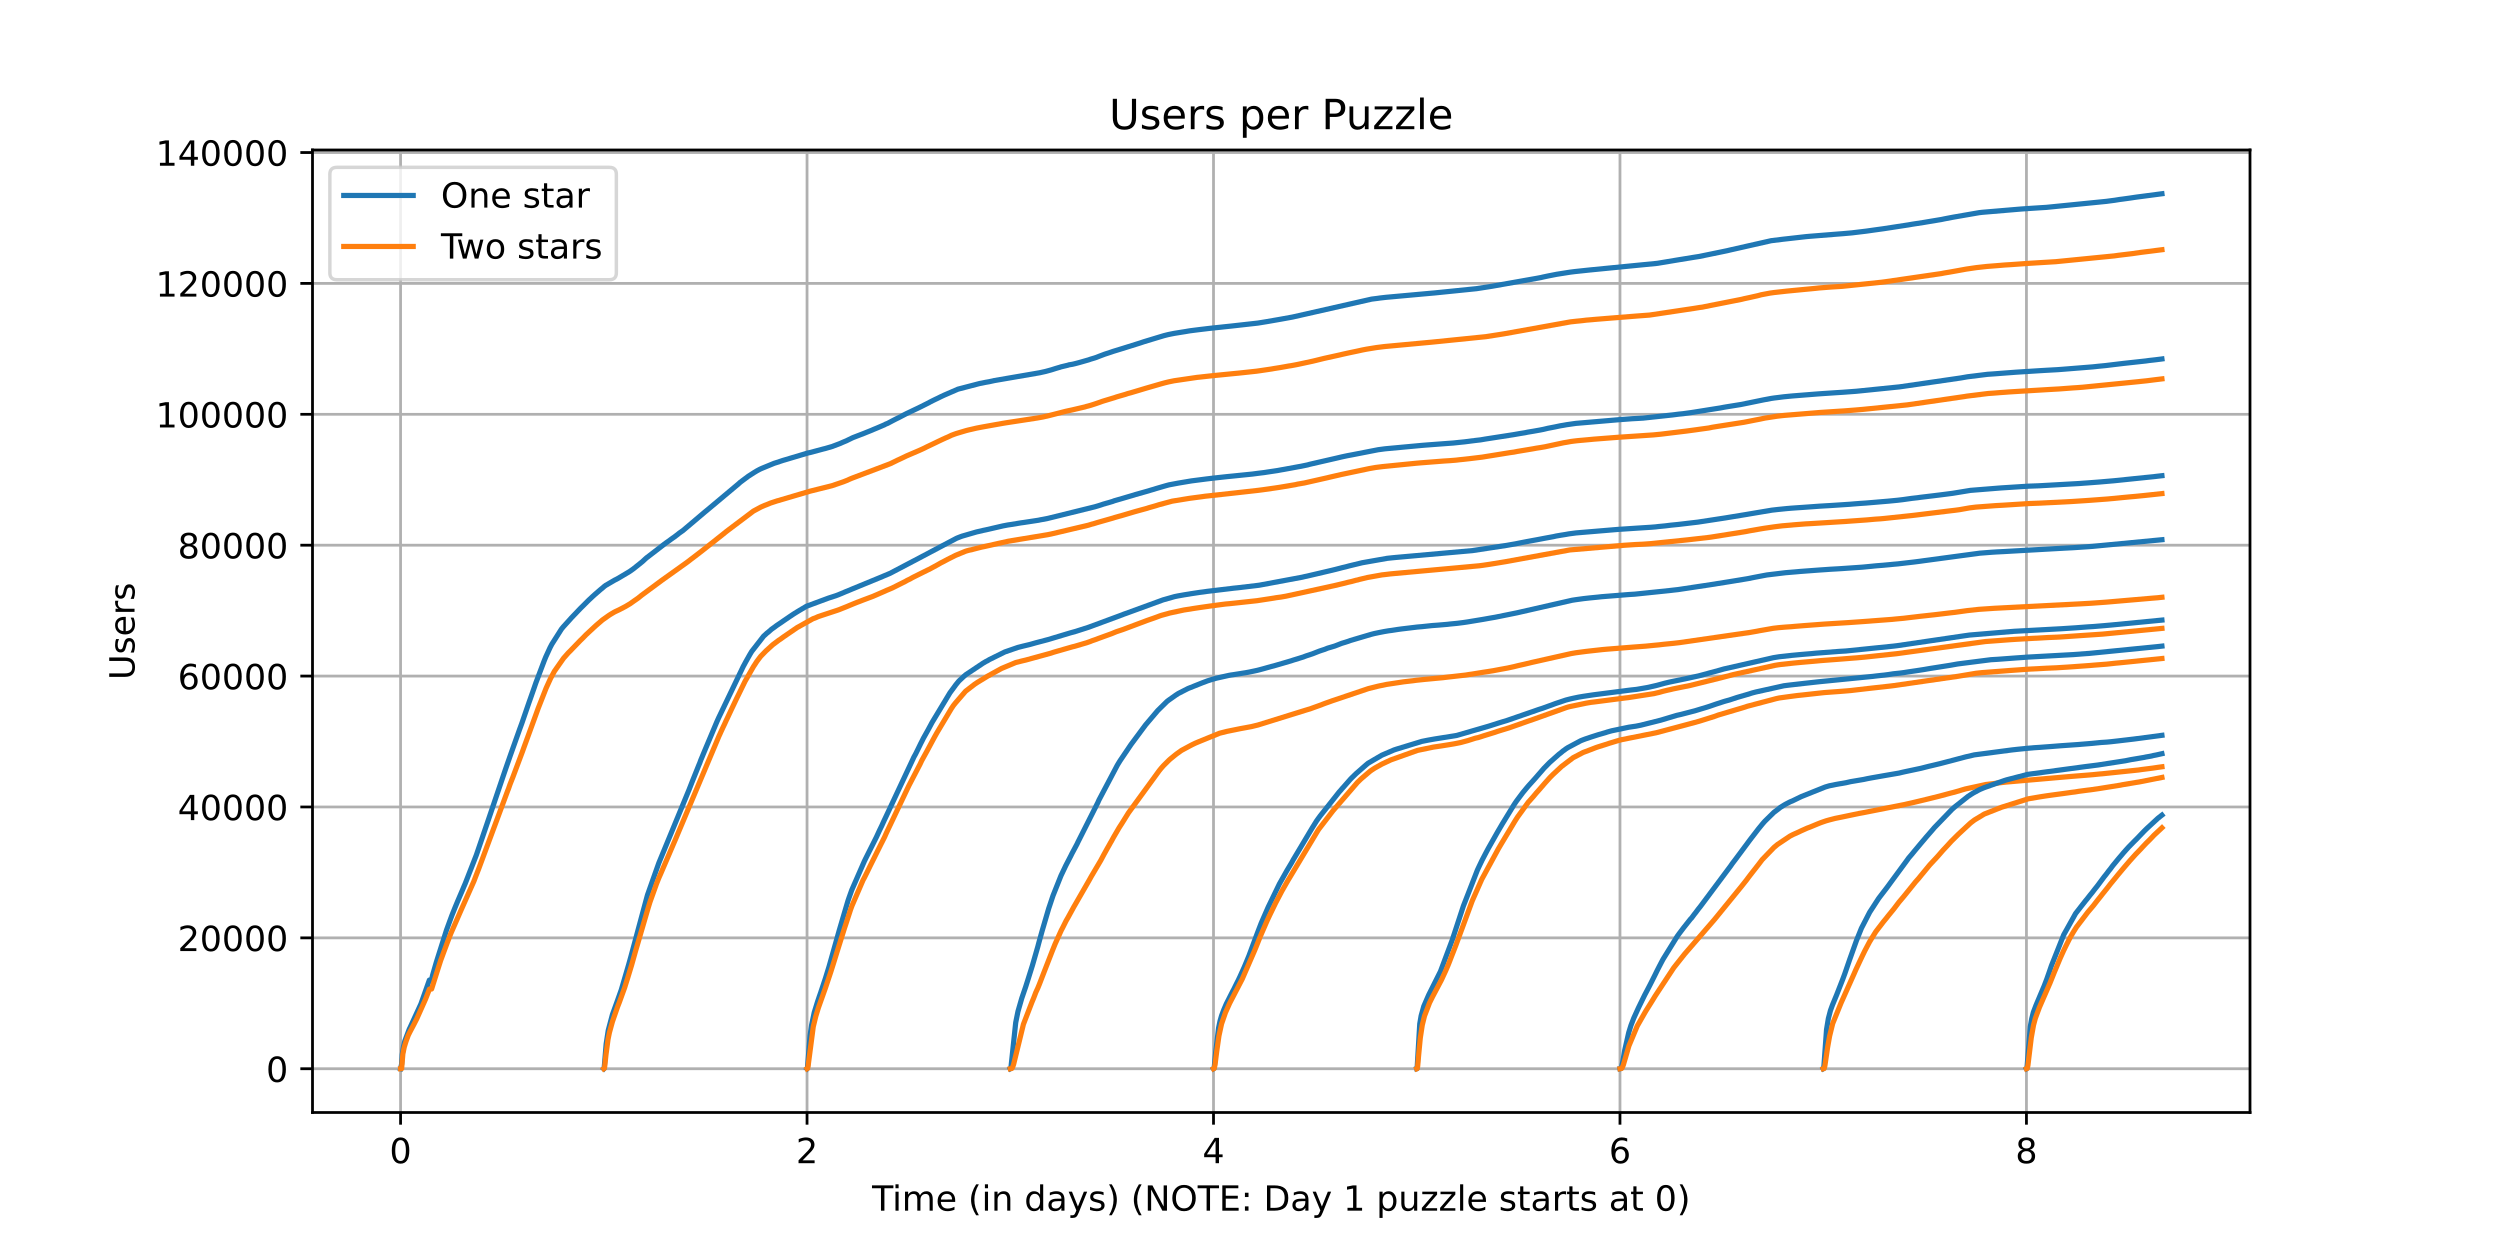 <?xml version="1.0" encoding="utf-8" standalone="no"?>
<!DOCTYPE svg PUBLIC "-//W3C//DTD SVG 1.1//EN"
  "http://www.w3.org/Graphics/SVG/1.1/DTD/svg11.dtd">
<!-- Created with matplotlib (https://matplotlib.org/) -->
<svg height="360pt" version="1.1" viewBox="0 0 720 360" width="720pt" xmlns="http://www.w3.org/2000/svg" xmlns:xlink="http://www.w3.org/1999/xlink">
 <defs>
  <style type="text/css">*{stroke-linecap:butt;stroke-linejoin:round;}</style>
 </defs>
 <g id="figure_1">
  <g id="patch_1">
   <path d="M 0 360 
L 720 360 
L 720 0 
L 0 0 
z
" style="fill:#ffffff;"/>
  </g>
  <g id="axes_1">
   <g id="patch_2">
    <path d="M 90 320.4 
L 648 320.4 
L 648 43.2 
L 90 43.2 
z
" style="fill:#ffffff;"/>
   </g>
   <g id="matplotlib.axis_1">
    <g id="xtick_1">
     <g id="line2d_1">
      <path clip-path="url(#p12cfa30955)" d="M 115.364 320.4 
L 115.364 43.2 
" style="fill:none;stroke:#b0b0b0;stroke-linecap:square;stroke-width:0.8;"/>
     </g>
     <g id="line2d_2">
      <defs>
       <path d="M 0 0 
L 0 3.5 
" id="mf38c5860f4" style="stroke:#000000;stroke-width:0.8;"/>
      </defs>
      <g>
       <use style="stroke:#000000;stroke-width:0.8;" x="115.364" xlink:href="#mf38c5860f4" y="320.4"/>
      </g>
     </g>
     <g id="text_1">
      <!-- 0 -->
      <g transform="translate(112.182 334.998)scale(0.1 -0.1)">
       <defs>
        <path d="M 31.781 66.406 
Q 24.172 66.406 20.328 58.906 
Q 16.5 51.422 16.5 36.375 
Q 16.5 21.391 20.328 13.891 
Q 24.172 6.391 31.781 6.391 
Q 39.453 6.391 43.281 13.891 
Q 47.125 21.391 47.125 36.375 
Q 47.125 51.422 43.281 58.906 
Q 39.453 66.406 31.781 66.406 
z
M 31.781 74.219 
Q 44.047 74.219 50.516 64.516 
Q 56.984 54.828 56.984 36.375 
Q 56.984 17.969 50.516 8.266 
Q 44.047 -1.422 31.781 -1.422 
Q 19.531 -1.422 13.062 8.266 
Q 6.594 17.969 6.594 36.375 
Q 6.594 54.828 13.062 64.516 
Q 19.531 74.219 31.781 74.219 
z
" id="DejaVuSans-48"/>
       </defs>
       <use xlink:href="#DejaVuSans-48"/>
      </g>
     </g>
    </g>
    <g id="xtick_2">
     <g id="line2d_3">
      <path clip-path="url(#p12cfa30955)" d="M 232.427 320.4 
L 232.427 43.2 
" style="fill:none;stroke:#b0b0b0;stroke-linecap:square;stroke-width:0.8;"/>
     </g>
     <g id="line2d_4">
      <g>
       <use style="stroke:#000000;stroke-width:0.8;" x="232.427" xlink:href="#mf38c5860f4" y="320.4"/>
      </g>
     </g>
     <g id="text_2">
      <!-- 2 -->
      <g transform="translate(229.245 334.998)scale(0.1 -0.1)">
       <defs>
        <path d="M 19.188 8.297 
L 53.609 8.297 
L 53.609 0 
L 7.328 0 
L 7.328 8.297 
Q 12.938 14.109 22.625 23.891 
Q 32.328 33.688 34.812 36.531 
Q 39.547 41.844 41.422 45.531 
Q 43.312 49.219 43.312 52.781 
Q 43.312 58.594 39.234 62.25 
Q 35.156 65.922 28.609 65.922 
Q 23.969 65.922 18.812 64.312 
Q 13.672 62.703 7.812 59.422 
L 7.812 69.391 
Q 13.766 71.781 18.938 73 
Q 24.125 74.219 28.422 74.219 
Q 39.75 74.219 46.484 68.547 
Q 53.219 62.891 53.219 53.422 
Q 53.219 48.922 51.531 44.891 
Q 49.859 40.875 45.406 35.406 
Q 44.188 33.984 37.641 27.219 
Q 31.109 20.453 19.188 8.297 
z
" id="DejaVuSans-50"/>
       </defs>
       <use xlink:href="#DejaVuSans-50"/>
      </g>
     </g>
    </g>
    <g id="xtick_3">
     <g id="line2d_5">
      <path clip-path="url(#p12cfa30955)" d="M 349.49 320.4 
L 349.49 43.2 
" style="fill:none;stroke:#b0b0b0;stroke-linecap:square;stroke-width:0.8;"/>
     </g>
     <g id="line2d_6">
      <g>
       <use style="stroke:#000000;stroke-width:0.8;" x="349.49" xlink:href="#mf38c5860f4" y="320.4"/>
      </g>
     </g>
     <g id="text_3">
      <!-- 4 -->
      <g transform="translate(346.308 334.998)scale(0.1 -0.1)">
       <defs>
        <path d="M 37.797 64.312 
L 12.891 25.391 
L 37.797 25.391 
z
M 35.203 72.906 
L 47.609 72.906 
L 47.609 25.391 
L 58.016 25.391 
L 58.016 17.188 
L 47.609 17.188 
L 47.609 0 
L 37.797 0 
L 37.797 17.188 
L 4.891 17.188 
L 4.891 26.703 
z
" id="DejaVuSans-52"/>
       </defs>
       <use xlink:href="#DejaVuSans-52"/>
      </g>
     </g>
    </g>
    <g id="xtick_4">
     <g id="line2d_7">
      <path clip-path="url(#p12cfa30955)" d="M 466.552 320.4 
L 466.552 43.2 
" style="fill:none;stroke:#b0b0b0;stroke-linecap:square;stroke-width:0.8;"/>
     </g>
     <g id="line2d_8">
      <g>
       <use style="stroke:#000000;stroke-width:0.8;" x="466.552" xlink:href="#mf38c5860f4" y="320.4"/>
      </g>
     </g>
     <g id="text_4">
      <!-- 6 -->
      <g transform="translate(463.371 334.998)scale(0.1 -0.1)">
       <defs>
        <path d="M 33.016 40.375 
Q 26.375 40.375 22.484 35.828 
Q 18.609 31.297 18.609 23.391 
Q 18.609 15.531 22.484 10.953 
Q 26.375 6.391 33.016 6.391 
Q 39.656 6.391 43.531 10.953 
Q 47.406 15.531 47.406 23.391 
Q 47.406 31.297 43.531 35.828 
Q 39.656 40.375 33.016 40.375 
z
M 52.594 71.297 
L 52.594 62.312 
Q 48.875 64.062 45.094 64.984 
Q 41.312 65.922 37.594 65.922 
Q 27.828 65.922 22.672 59.328 
Q 17.531 52.734 16.797 39.406 
Q 19.672 43.656 24.016 45.922 
Q 28.375 48.188 33.594 48.188 
Q 44.578 48.188 50.953 41.516 
Q 57.328 34.859 57.328 23.391 
Q 57.328 12.156 50.688 5.359 
Q 44.047 -1.422 33.016 -1.422 
Q 20.359 -1.422 13.672 8.266 
Q 6.984 17.969 6.984 36.375 
Q 6.984 53.656 15.188 63.938 
Q 23.391 74.219 37.203 74.219 
Q 40.922 74.219 44.703 73.484 
Q 48.484 72.75 52.594 71.297 
z
" id="DejaVuSans-54"/>
       </defs>
       <use xlink:href="#DejaVuSans-54"/>
      </g>
     </g>
    </g>
    <g id="xtick_5">
     <g id="line2d_9">
      <path clip-path="url(#p12cfa30955)" d="M 583.615 320.4 
L 583.615 43.2 
" style="fill:none;stroke:#b0b0b0;stroke-linecap:square;stroke-width:0.8;"/>
     </g>
     <g id="line2d_10">
      <g>
       <use style="stroke:#000000;stroke-width:0.8;" x="583.615" xlink:href="#mf38c5860f4" y="320.4"/>
      </g>
     </g>
     <g id="text_5">
      <!-- 8 -->
      <g transform="translate(580.434 334.998)scale(0.1 -0.1)">
       <defs>
        <path d="M 31.781 34.625 
Q 24.75 34.625 20.719 30.859 
Q 16.703 27.094 16.703 20.516 
Q 16.703 13.922 20.719 10.156 
Q 24.75 6.391 31.781 6.391 
Q 38.812 6.391 42.859 10.172 
Q 46.922 13.969 46.922 20.516 
Q 46.922 27.094 42.891 30.859 
Q 38.875 34.625 31.781 34.625 
z
M 21.922 38.812 
Q 15.578 40.375 12.031 44.719 
Q 8.5 49.078 8.5 55.328 
Q 8.5 64.062 14.719 69.141 
Q 20.953 74.219 31.781 74.219 
Q 42.672 74.219 48.875 69.141 
Q 55.078 64.062 55.078 55.328 
Q 55.078 49.078 51.531 44.719 
Q 48 40.375 41.703 38.812 
Q 48.828 37.156 52.797 32.312 
Q 56.781 27.484 56.781 20.516 
Q 56.781 9.906 50.312 4.234 
Q 43.844 -1.422 31.781 -1.422 
Q 19.734 -1.422 13.25 4.234 
Q 6.781 9.906 6.781 20.516 
Q 6.781 27.484 10.781 32.312 
Q 14.797 37.156 21.922 38.812 
z
M 18.312 54.391 
Q 18.312 48.734 21.844 45.562 
Q 25.391 42.391 31.781 42.391 
Q 38.141 42.391 41.719 45.562 
Q 45.312 48.734 45.312 54.391 
Q 45.312 60.062 41.719 63.234 
Q 38.141 66.406 31.781 66.406 
Q 25.391 66.406 21.844 63.234 
Q 18.312 60.062 18.312 54.391 
z
" id="DejaVuSans-56"/>
       </defs>
       <use xlink:href="#DejaVuSans-56"/>
      </g>
     </g>
    </g>
    <g id="text_6">
     <!-- Time (in days) (NOTE: Day 1 puzzle starts at 0) -->
     <g transform="translate(251.161 348.677)scale(0.1 -0.1)">
      <defs>
       <path d="M -0.297 72.906 
L 61.375 72.906 
L 61.375 64.594 
L 35.5 64.594 
L 35.5 0 
L 25.594 0 
L 25.594 64.594 
L -0.297 64.594 
z
" id="DejaVuSans-84"/>
       <path d="M 9.422 54.688 
L 18.406 54.688 
L 18.406 0 
L 9.422 0 
z
M 9.422 75.984 
L 18.406 75.984 
L 18.406 64.594 
L 9.422 64.594 
z
" id="DejaVuSans-105"/>
       <path d="M 52 44.188 
Q 55.375 50.25 60.062 53.125 
Q 64.75 56 71.094 56 
Q 79.641 56 84.281 50.016 
Q 88.922 44.047 88.922 33.016 
L 88.922 0 
L 79.891 0 
L 79.891 32.719 
Q 79.891 40.578 77.094 44.375 
Q 74.312 48.188 68.609 48.188 
Q 61.625 48.188 57.562 43.547 
Q 53.516 38.922 53.516 30.906 
L 53.516 0 
L 44.484 0 
L 44.484 32.719 
Q 44.484 40.625 41.703 44.406 
Q 38.922 48.188 33.109 48.188 
Q 26.219 48.188 22.156 43.531 
Q 18.109 38.875 18.109 30.906 
L 18.109 0 
L 9.078 0 
L 9.078 54.688 
L 18.109 54.688 
L 18.109 46.188 
Q 21.188 51.219 25.484 53.609 
Q 29.781 56 35.688 56 
Q 41.656 56 45.828 52.969 
Q 50 49.953 52 44.188 
z
" id="DejaVuSans-109"/>
       <path d="M 56.203 29.594 
L 56.203 25.203 
L 14.891 25.203 
Q 15.484 15.922 20.484 11.062 
Q 25.484 6.203 34.422 6.203 
Q 39.594 6.203 44.453 7.469 
Q 49.312 8.734 54.109 11.281 
L 54.109 2.781 
Q 49.266 0.734 44.188 -0.344 
Q 39.109 -1.422 33.891 -1.422 
Q 20.797 -1.422 13.156 6.188 
Q 5.516 13.812 5.516 26.812 
Q 5.516 40.234 12.766 48.109 
Q 20.016 56 32.328 56 
Q 43.359 56 49.781 48.891 
Q 56.203 41.797 56.203 29.594 
z
M 47.219 32.234 
Q 47.125 39.594 43.094 43.984 
Q 39.062 48.391 32.422 48.391 
Q 24.906 48.391 20.391 44.141 
Q 15.875 39.891 15.188 32.172 
z
" id="DejaVuSans-101"/>
       <path id="DejaVuSans-32"/>
       <path d="M 31 75.875 
Q 24.469 64.656 21.281 53.656 
Q 18.109 42.672 18.109 31.391 
Q 18.109 20.125 21.312 9.062 
Q 24.516 -2 31 -13.188 
L 23.188 -13.188 
Q 15.875 -1.703 12.234 9.375 
Q 8.594 20.453 8.594 31.391 
Q 8.594 42.281 12.203 53.312 
Q 15.828 64.359 23.188 75.875 
z
" id="DejaVuSans-40"/>
       <path d="M 54.891 33.016 
L 54.891 0 
L 45.906 0 
L 45.906 32.719 
Q 45.906 40.484 42.875 44.328 
Q 39.844 48.188 33.797 48.188 
Q 26.516 48.188 22.312 43.547 
Q 18.109 38.922 18.109 30.906 
L 18.109 0 
L 9.078 0 
L 9.078 54.688 
L 18.109 54.688 
L 18.109 46.188 
Q 21.344 51.125 25.703 53.562 
Q 30.078 56 35.797 56 
Q 45.219 56 50.047 50.172 
Q 54.891 44.344 54.891 33.016 
z
" id="DejaVuSans-110"/>
       <path d="M 45.406 46.391 
L 45.406 75.984 
L 54.391 75.984 
L 54.391 0 
L 45.406 0 
L 45.406 8.203 
Q 42.578 3.328 38.25 0.953 
Q 33.938 -1.422 27.875 -1.422 
Q 17.969 -1.422 11.734 6.484 
Q 5.516 14.406 5.516 27.297 
Q 5.516 40.188 11.734 48.094 
Q 17.969 56 27.875 56 
Q 33.938 56 38.25 53.625 
Q 42.578 51.266 45.406 46.391 
z
M 14.797 27.297 
Q 14.797 17.391 18.875 11.75 
Q 22.953 6.109 30.078 6.109 
Q 37.203 6.109 41.297 11.75 
Q 45.406 17.391 45.406 27.297 
Q 45.406 37.203 41.297 42.844 
Q 37.203 48.484 30.078 48.484 
Q 22.953 48.484 18.875 42.844 
Q 14.797 37.203 14.797 27.297 
z
" id="DejaVuSans-100"/>
       <path d="M 34.281 27.484 
Q 23.391 27.484 19.188 25 
Q 14.984 22.516 14.984 16.5 
Q 14.984 11.719 18.141 8.906 
Q 21.297 6.109 26.703 6.109 
Q 34.188 6.109 38.703 11.406 
Q 43.219 16.703 43.219 25.484 
L 43.219 27.484 
z
M 52.203 31.203 
L 52.203 0 
L 43.219 0 
L 43.219 8.297 
Q 40.141 3.328 35.547 0.953 
Q 30.953 -1.422 24.312 -1.422 
Q 15.922 -1.422 10.953 3.297 
Q 6 8.016 6 15.922 
Q 6 25.141 12.172 29.828 
Q 18.359 34.516 30.609 34.516 
L 43.219 34.516 
L 43.219 35.406 
Q 43.219 41.609 39.141 45 
Q 35.062 48.391 27.688 48.391 
Q 23 48.391 18.547 47.266 
Q 14.109 46.141 10.016 43.891 
L 10.016 52.203 
Q 14.938 54.109 19.578 55.047 
Q 24.219 56 28.609 56 
Q 40.484 56 46.344 49.844 
Q 52.203 43.703 52.203 31.203 
z
" id="DejaVuSans-97"/>
       <path d="M 32.172 -5.078 
Q 28.375 -14.844 24.75 -17.812 
Q 21.141 -20.797 15.094 -20.797 
L 7.906 -20.797 
L 7.906 -13.281 
L 13.188 -13.281 
Q 16.891 -13.281 18.938 -11.516 
Q 21 -9.766 23.484 -3.219 
L 25.094 0.875 
L 2.984 54.688 
L 12.5 54.688 
L 29.594 11.922 
L 46.688 54.688 
L 56.203 54.688 
z
" id="DejaVuSans-121"/>
       <path d="M 44.281 53.078 
L 44.281 44.578 
Q 40.484 46.531 36.375 47.5 
Q 32.281 48.484 27.875 48.484 
Q 21.188 48.484 17.844 46.438 
Q 14.5 44.391 14.5 40.281 
Q 14.5 37.156 16.891 35.375 
Q 19.281 33.594 26.516 31.984 
L 29.594 31.297 
Q 39.156 29.25 43.188 25.516 
Q 47.219 21.781 47.219 15.094 
Q 47.219 7.469 41.188 3.016 
Q 35.156 -1.422 24.609 -1.422 
Q 20.219 -1.422 15.453 -0.562 
Q 10.688 0.297 5.422 2 
L 5.422 11.281 
Q 10.406 8.688 15.234 7.391 
Q 20.062 6.109 24.812 6.109 
Q 31.156 6.109 34.562 8.281 
Q 37.984 10.453 37.984 14.406 
Q 37.984 18.062 35.516 20.016 
Q 33.062 21.969 24.703 23.781 
L 21.578 24.516 
Q 13.234 26.266 9.516 29.906 
Q 5.812 33.547 5.812 39.891 
Q 5.812 47.609 11.281 51.797 
Q 16.75 56 26.812 56 
Q 31.781 56 36.172 55.266 
Q 40.578 54.547 44.281 53.078 
z
" id="DejaVuSans-115"/>
       <path d="M 8.016 75.875 
L 15.828 75.875 
Q 23.141 64.359 26.781 53.312 
Q 30.422 42.281 30.422 31.391 
Q 30.422 20.453 26.781 9.375 
Q 23.141 -1.703 15.828 -13.188 
L 8.016 -13.188 
Q 14.5 -2 17.703 9.062 
Q 20.906 20.125 20.906 31.391 
Q 20.906 42.672 17.703 53.656 
Q 14.5 64.656 8.016 75.875 
z
" id="DejaVuSans-41"/>
       <path d="M 9.812 72.906 
L 23.094 72.906 
L 55.422 11.922 
L 55.422 72.906 
L 64.984 72.906 
L 64.984 0 
L 51.703 0 
L 19.391 60.984 
L 19.391 0 
L 9.812 0 
z
" id="DejaVuSans-78"/>
       <path d="M 39.406 66.219 
Q 28.656 66.219 22.328 58.203 
Q 16.016 50.203 16.016 36.375 
Q 16.016 22.609 22.328 14.594 
Q 28.656 6.594 39.406 6.594 
Q 50.141 6.594 56.422 14.594 
Q 62.703 22.609 62.703 36.375 
Q 62.703 50.203 56.422 58.203 
Q 50.141 66.219 39.406 66.219 
z
M 39.406 74.219 
Q 54.734 74.219 63.906 63.938 
Q 73.094 53.656 73.094 36.375 
Q 73.094 19.141 63.906 8.859 
Q 54.734 -1.422 39.406 -1.422 
Q 24.031 -1.422 14.812 8.828 
Q 5.609 19.094 5.609 36.375 
Q 5.609 53.656 14.812 63.938 
Q 24.031 74.219 39.406 74.219 
z
" id="DejaVuSans-79"/>
       <path d="M 9.812 72.906 
L 55.906 72.906 
L 55.906 64.594 
L 19.672 64.594 
L 19.672 43.016 
L 54.391 43.016 
L 54.391 34.719 
L 19.672 34.719 
L 19.672 8.297 
L 56.781 8.297 
L 56.781 0 
L 9.812 0 
z
" id="DejaVuSans-69"/>
       <path d="M 11.719 12.406 
L 22.016 12.406 
L 22.016 0 
L 11.719 0 
z
M 11.719 51.703 
L 22.016 51.703 
L 22.016 39.312 
L 11.719 39.312 
z
" id="DejaVuSans-58"/>
       <path d="M 19.672 64.797 
L 19.672 8.109 
L 31.594 8.109 
Q 46.688 8.109 53.688 14.938 
Q 60.688 21.781 60.688 36.531 
Q 60.688 51.172 53.688 57.984 
Q 46.688 64.797 31.594 64.797 
z
M 9.812 72.906 
L 30.078 72.906 
Q 51.266 72.906 61.172 64.094 
Q 71.094 55.281 71.094 36.531 
Q 71.094 17.672 61.125 8.828 
Q 51.172 0 30.078 0 
L 9.812 0 
z
" id="DejaVuSans-68"/>
       <path d="M 12.406 8.297 
L 28.516 8.297 
L 28.516 63.922 
L 10.984 60.406 
L 10.984 69.391 
L 28.422 72.906 
L 38.281 72.906 
L 38.281 8.297 
L 54.391 8.297 
L 54.391 0 
L 12.406 0 
z
" id="DejaVuSans-49"/>
       <path d="M 18.109 8.203 
L 18.109 -20.797 
L 9.078 -20.797 
L 9.078 54.688 
L 18.109 54.688 
L 18.109 46.391 
Q 20.953 51.266 25.266 53.625 
Q 29.594 56 35.594 56 
Q 45.562 56 51.781 48.094 
Q 58.016 40.188 58.016 27.297 
Q 58.016 14.406 51.781 6.484 
Q 45.562 -1.422 35.594 -1.422 
Q 29.594 -1.422 25.266 0.953 
Q 20.953 3.328 18.109 8.203 
z
M 48.688 27.297 
Q 48.688 37.203 44.609 42.844 
Q 40.531 48.484 33.406 48.484 
Q 26.266 48.484 22.188 42.844 
Q 18.109 37.203 18.109 27.297 
Q 18.109 17.391 22.188 11.75 
Q 26.266 6.109 33.406 6.109 
Q 40.531 6.109 44.609 11.75 
Q 48.688 17.391 48.688 27.297 
z
" id="DejaVuSans-112"/>
       <path d="M 8.5 21.578 
L 8.5 54.688 
L 17.484 54.688 
L 17.484 21.922 
Q 17.484 14.156 20.5 10.266 
Q 23.531 6.391 29.594 6.391 
Q 36.859 6.391 41.078 11.031 
Q 45.312 15.672 45.312 23.688 
L 45.312 54.688 
L 54.297 54.688 
L 54.297 0 
L 45.312 0 
L 45.312 8.406 
Q 42.047 3.422 37.719 1 
Q 33.406 -1.422 27.688 -1.422 
Q 18.266 -1.422 13.375 4.438 
Q 8.5 10.297 8.5 21.578 
z
M 31.109 56 
z
" id="DejaVuSans-117"/>
       <path d="M 5.516 54.688 
L 48.188 54.688 
L 48.188 46.484 
L 14.406 7.172 
L 48.188 7.172 
L 48.188 0 
L 4.297 0 
L 4.297 8.203 
L 38.094 47.516 
L 5.516 47.516 
z
" id="DejaVuSans-122"/>
       <path d="M 9.422 75.984 
L 18.406 75.984 
L 18.406 0 
L 9.422 0 
z
" id="DejaVuSans-108"/>
       <path d="M 18.312 70.219 
L 18.312 54.688 
L 36.812 54.688 
L 36.812 47.703 
L 18.312 47.703 
L 18.312 18.016 
Q 18.312 11.328 20.141 9.422 
Q 21.969 7.516 27.594 7.516 
L 36.812 7.516 
L 36.812 0 
L 27.594 0 
Q 17.188 0 13.234 3.875 
Q 9.281 7.766 9.281 18.016 
L 9.281 47.703 
L 2.688 47.703 
L 2.688 54.688 
L 9.281 54.688 
L 9.281 70.219 
z
" id="DejaVuSans-116"/>
       <path d="M 41.109 46.297 
Q 39.594 47.172 37.812 47.578 
Q 36.031 48 33.891 48 
Q 26.266 48 22.188 43.047 
Q 18.109 38.094 18.109 28.812 
L 18.109 0 
L 9.078 0 
L 9.078 54.688 
L 18.109 54.688 
L 18.109 46.188 
Q 20.953 51.172 25.484 53.578 
Q 30.031 56 36.531 56 
Q 37.453 56 38.578 55.875 
Q 39.703 55.766 41.062 55.516 
z
" id="DejaVuSans-114"/>
      </defs>
      <use xlink:href="#DejaVuSans-84"/>
      <use x="57.959" xlink:href="#DejaVuSans-105"/>
      <use x="85.742" xlink:href="#DejaVuSans-109"/>
      <use x="183.154" xlink:href="#DejaVuSans-101"/>
      <use x="244.678" xlink:href="#DejaVuSans-32"/>
      <use x="276.465" xlink:href="#DejaVuSans-40"/>
      <use x="315.479" xlink:href="#DejaVuSans-105"/>
      <use x="343.262" xlink:href="#DejaVuSans-110"/>
      <use x="406.641" xlink:href="#DejaVuSans-32"/>
      <use x="438.428" xlink:href="#DejaVuSans-100"/>
      <use x="501.904" xlink:href="#DejaVuSans-97"/>
      <use x="563.184" xlink:href="#DejaVuSans-121"/>
      <use x="622.363" xlink:href="#DejaVuSans-115"/>
      <use x="674.463" xlink:href="#DejaVuSans-41"/>
      <use x="713.477" xlink:href="#DejaVuSans-32"/>
      <use x="745.264" xlink:href="#DejaVuSans-40"/>
      <use x="784.277" xlink:href="#DejaVuSans-78"/>
      <use x="859.082" xlink:href="#DejaVuSans-79"/>
      <use x="937.793" xlink:href="#DejaVuSans-84"/>
      <use x="998.877" xlink:href="#DejaVuSans-69"/>
      <use x="1062.061" xlink:href="#DejaVuSans-58"/>
      <use x="1095.752" xlink:href="#DejaVuSans-32"/>
      <use x="1127.539" xlink:href="#DejaVuSans-68"/>
      <use x="1204.541" xlink:href="#DejaVuSans-97"/>
      <use x="1265.82" xlink:href="#DejaVuSans-121"/>
      <use x="1325" xlink:href="#DejaVuSans-32"/>
      <use x="1356.787" xlink:href="#DejaVuSans-49"/>
      <use x="1420.41" xlink:href="#DejaVuSans-32"/>
      <use x="1452.197" xlink:href="#DejaVuSans-112"/>
      <use x="1515.674" xlink:href="#DejaVuSans-117"/>
      <use x="1579.053" xlink:href="#DejaVuSans-122"/>
      <use x="1631.543" xlink:href="#DejaVuSans-122"/>
      <use x="1684.033" xlink:href="#DejaVuSans-108"/>
      <use x="1711.816" xlink:href="#DejaVuSans-101"/>
      <use x="1773.34" xlink:href="#DejaVuSans-32"/>
      <use x="1805.127" xlink:href="#DejaVuSans-115"/>
      <use x="1857.227" xlink:href="#DejaVuSans-116"/>
      <use x="1896.436" xlink:href="#DejaVuSans-97"/>
      <use x="1957.715" xlink:href="#DejaVuSans-114"/>
      <use x="1998.828" xlink:href="#DejaVuSans-116"/>
      <use x="2038.037" xlink:href="#DejaVuSans-115"/>
      <use x="2090.137" xlink:href="#DejaVuSans-32"/>
      <use x="2121.924" xlink:href="#DejaVuSans-97"/>
      <use x="2183.203" xlink:href="#DejaVuSans-116"/>
      <use x="2222.412" xlink:href="#DejaVuSans-32"/>
      <use x="2254.199" xlink:href="#DejaVuSans-48"/>
      <use x="2317.822" xlink:href="#DejaVuSans-41"/>
     </g>
    </g>
   </g>
   <g id="matplotlib.axis_2">
    <g id="ytick_1">
     <g id="line2d_11">
      <path clip-path="url(#p12cfa30955)" d="M 90 307.8 
L 648 307.8 
" style="fill:none;stroke:#b0b0b0;stroke-linecap:square;stroke-width:0.8;"/>
     </g>
     <g id="line2d_12">
      <defs>
       <path d="M 0 0 
L -3.5 0 
" id="m6c0b086998" style="stroke:#000000;stroke-width:0.8;"/>
      </defs>
      <g>
       <use style="stroke:#000000;stroke-width:0.8;" x="90" xlink:href="#m6c0b086998" y="307.8"/>
      </g>
     </g>
     <g id="text_7">
      <!-- 0 -->
      <g transform="translate(76.638 311.599)scale(0.1 -0.1)">
       <use xlink:href="#DejaVuSans-48"/>
      </g>
     </g>
    </g>
    <g id="ytick_2">
     <g id="line2d_13">
      <path clip-path="url(#p12cfa30955)" d="M 90 270.104 
L 648 270.104 
" style="fill:none;stroke:#b0b0b0;stroke-linecap:square;stroke-width:0.8;"/>
     </g>
     <g id="line2d_14">
      <g>
       <use style="stroke:#000000;stroke-width:0.8;" x="90" xlink:href="#m6c0b086998" y="270.104"/>
      </g>
     </g>
     <g id="text_8">
      <!-- 20000 -->
      <g transform="translate(51.188 273.903)scale(0.1 -0.1)">
       <use xlink:href="#DejaVuSans-50"/>
       <use x="63.623" xlink:href="#DejaVuSans-48"/>
       <use x="127.246" xlink:href="#DejaVuSans-48"/>
       <use x="190.869" xlink:href="#DejaVuSans-48"/>
       <use x="254.492" xlink:href="#DejaVuSans-48"/>
      </g>
     </g>
    </g>
    <g id="ytick_3">
     <g id="line2d_15">
      <path clip-path="url(#p12cfa30955)" d="M 90 232.407 
L 648 232.407 
" style="fill:none;stroke:#b0b0b0;stroke-linecap:square;stroke-width:0.8;"/>
     </g>
     <g id="line2d_16">
      <g>
       <use style="stroke:#000000;stroke-width:0.8;" x="90" xlink:href="#m6c0b086998" y="232.407"/>
      </g>
     </g>
     <g id="text_9">
      <!-- 40000 -->
      <g transform="translate(51.188 236.207)scale(0.1 -0.1)">
       <use xlink:href="#DejaVuSans-52"/>
       <use x="63.623" xlink:href="#DejaVuSans-48"/>
       <use x="127.246" xlink:href="#DejaVuSans-48"/>
       <use x="190.869" xlink:href="#DejaVuSans-48"/>
       <use x="254.492" xlink:href="#DejaVuSans-48"/>
      </g>
     </g>
    </g>
    <g id="ytick_4">
     <g id="line2d_17">
      <path clip-path="url(#p12cfa30955)" d="M 90 194.711 
L 648 194.711 
" style="fill:none;stroke:#b0b0b0;stroke-linecap:square;stroke-width:0.8;"/>
     </g>
     <g id="line2d_18">
      <g>
       <use style="stroke:#000000;stroke-width:0.8;" x="90" xlink:href="#m6c0b086998" y="194.711"/>
      </g>
     </g>
     <g id="text_10">
      <!-- 60000 -->
      <g transform="translate(51.188 198.51)scale(0.1 -0.1)">
       <use xlink:href="#DejaVuSans-54"/>
       <use x="63.623" xlink:href="#DejaVuSans-48"/>
       <use x="127.246" xlink:href="#DejaVuSans-48"/>
       <use x="190.869" xlink:href="#DejaVuSans-48"/>
       <use x="254.492" xlink:href="#DejaVuSans-48"/>
      </g>
     </g>
    </g>
    <g id="ytick_5">
     <g id="line2d_19">
      <path clip-path="url(#p12cfa30955)" d="M 90 157.015 
L 648 157.015 
" style="fill:none;stroke:#b0b0b0;stroke-linecap:square;stroke-width:0.8;"/>
     </g>
     <g id="line2d_20">
      <g>
       <use style="stroke:#000000;stroke-width:0.8;" x="90" xlink:href="#m6c0b086998" y="157.015"/>
      </g>
     </g>
     <g id="text_11">
      <!-- 80000 -->
      <g transform="translate(51.188 160.814)scale(0.1 -0.1)">
       <use xlink:href="#DejaVuSans-56"/>
       <use x="63.623" xlink:href="#DejaVuSans-48"/>
       <use x="127.246" xlink:href="#DejaVuSans-48"/>
       <use x="190.869" xlink:href="#DejaVuSans-48"/>
       <use x="254.492" xlink:href="#DejaVuSans-48"/>
      </g>
     </g>
    </g>
    <g id="ytick_6">
     <g id="line2d_21">
      <path clip-path="url(#p12cfa30955)" d="M 90 119.318 
L 648 119.318 
" style="fill:none;stroke:#b0b0b0;stroke-linecap:square;stroke-width:0.8;"/>
     </g>
     <g id="line2d_22">
      <g>
       <use style="stroke:#000000;stroke-width:0.8;" x="90" xlink:href="#m6c0b086998" y="119.318"/>
      </g>
     </g>
     <g id="text_12">
      <!-- 100000 -->
      <g transform="translate(44.825 123.118)scale(0.1 -0.1)">
       <use xlink:href="#DejaVuSans-49"/>
       <use x="63.623" xlink:href="#DejaVuSans-48"/>
       <use x="127.246" xlink:href="#DejaVuSans-48"/>
       <use x="190.869" xlink:href="#DejaVuSans-48"/>
       <use x="254.492" xlink:href="#DejaVuSans-48"/>
       <use x="318.115" xlink:href="#DejaVuSans-48"/>
      </g>
     </g>
    </g>
    <g id="ytick_7">
     <g id="line2d_23">
      <path clip-path="url(#p12cfa30955)" d="M 90 81.622 
L 648 81.622 
" style="fill:none;stroke:#b0b0b0;stroke-linecap:square;stroke-width:0.8;"/>
     </g>
     <g id="line2d_24">
      <g>
       <use style="stroke:#000000;stroke-width:0.8;" x="90" xlink:href="#m6c0b086998" y="81.622"/>
      </g>
     </g>
     <g id="text_13">
      <!-- 120000 -->
      <g transform="translate(44.825 85.421)scale(0.1 -0.1)">
       <use xlink:href="#DejaVuSans-49"/>
       <use x="63.623" xlink:href="#DejaVuSans-50"/>
       <use x="127.246" xlink:href="#DejaVuSans-48"/>
       <use x="190.869" xlink:href="#DejaVuSans-48"/>
       <use x="254.492" xlink:href="#DejaVuSans-48"/>
       <use x="318.115" xlink:href="#DejaVuSans-48"/>
      </g>
     </g>
    </g>
    <g id="ytick_8">
     <g id="line2d_25">
      <path clip-path="url(#p12cfa30955)" d="M 90 43.926 
L 648 43.926 
" style="fill:none;stroke:#b0b0b0;stroke-linecap:square;stroke-width:0.8;"/>
     </g>
     <g id="line2d_26">
      <g>
       <use style="stroke:#000000;stroke-width:0.8;" x="90" xlink:href="#m6c0b086998" y="43.926"/>
      </g>
     </g>
     <g id="text_14">
      <!-- 140000 -->
      <g transform="translate(44.825 47.725)scale(0.1 -0.1)">
       <use xlink:href="#DejaVuSans-49"/>
       <use x="63.623" xlink:href="#DejaVuSans-52"/>
       <use x="127.246" xlink:href="#DejaVuSans-48"/>
       <use x="190.869" xlink:href="#DejaVuSans-48"/>
       <use x="254.492" xlink:href="#DejaVuSans-48"/>
       <use x="318.115" xlink:href="#DejaVuSans-48"/>
      </g>
     </g>
    </g>
    <g id="text_15">
     <!-- Users -->
     <g transform="translate(38.745 195.801)rotate(-90)scale(0.1 -0.1)">
      <defs>
       <path d="M 8.688 72.906 
L 18.609 72.906 
L 18.609 28.609 
Q 18.609 16.891 22.844 11.734 
Q 27.094 6.594 36.625 6.594 
Q 46.094 6.594 50.344 11.734 
Q 54.594 16.891 54.594 28.609 
L 54.594 72.906 
L 64.5 72.906 
L 64.5 27.391 
Q 64.5 13.141 57.438 5.859 
Q 50.391 -1.422 36.625 -1.422 
Q 22.797 -1.422 15.734 5.859 
Q 8.688 13.141 8.688 27.391 
z
" id="DejaVuSans-85"/>
      </defs>
      <use xlink:href="#DejaVuSans-85"/>
      <use x="73.193" xlink:href="#DejaVuSans-115"/>
      <use x="125.293" xlink:href="#DejaVuSans-101"/>
      <use x="186.816" xlink:href="#DejaVuSans-114"/>
      <use x="227.93" xlink:href="#DejaVuSans-115"/>
     </g>
    </g>
   </g>
   <g id="line2d_27">
    <path clip-path="url(#p12cfa30955)" d="M 115.364 307.8 
L 115.666 306.456 
L 115.844 303.731 
L 116.166 301.588 
L 116.593 299.803 
L 117.882 296.38 
L 118.096 295.956 
L 121.232 289.123 
L 123.654 282.268 
L 124.302 282.085 
L 124.584 280.862 
L 125.635 277.219 
L 128.601 267.842 
L 129.566 265.197 
L 130.169 263.571 
L 131.095 261.266 
L 131.803 259.566 
L 133.255 256.175 
L 133.588 255.372 
L 133.99 254.443 
L 137.21 246.191 
L 140.353 236.982 
L 140.756 235.802 
L 145.268 222.478 
L 145.792 220.951 
L 146.557 218.756 
L 147.061 217.312 
L 149.66 210.01 
L 150.305 208.257 
L 152.4 202.171 
L 152.65 201.474 
L 153.696 198.498 
L 154.339 196.634 
L 156.712 190.353 
L 157.195 189.166 
L 158.403 186.537 
L 158.927 185.541 
L 161.698 181.172 
L 162.221 180.537 
L 162.864 179.827 
L 162.864 179.827 
L 164.193 178.362 
L 164.556 177.946 
L 165.966 176.475 
L 166.571 175.836 
L 167.215 175.165 
L 168.02 174.376 
L 169.098 173.292 
L 169.661 172.732 
L 169.793 172.621 
L 170.196 172.246 
L 170.639 171.826 
L 171.244 171.279 
L 172.959 169.792 
L 173.62 169.253 
L 174.022 168.897 
L 174.466 168.565 
L 174.789 168.397 
L 175.171 168.16 
L 177.061 167.057 
L 177.503 166.844 
L 178.053 166.542 
L 181.324 164.595 
L 182.409 163.828 
L 184.139 162.449 
L 185.024 161.734 
L 185.868 160.952 
L 186.27 160.598 
L 186.431 160.488 
L 186.431 160.488 
L 191.136 156.858 
L 191.337 156.702 
L 191.579 156.54 
L 191.87 156.306 
L 192.474 155.895 
L 193.32 155.269 
L 193.83 154.906 
L 194.045 154.768 
L 195.173 153.916 
L 195.6 153.56 
L 196.382 153.011 
L 196.645 152.832 
L 203.069 147.396 
L 203.482 147.063 
L 212.69 139.352 
L 213.183 138.9 
L 215.52 137.158 
L 217.235 136.057 
L 217.597 135.843 
L 217.958 135.62 
L 218.704 135.219 
L 219.067 135.041 
L 219.55 134.83 
L 222.945 133.434 
L 223.749 133.181 
L 224.306 133.013 
L 224.554 132.908 
L 225.479 132.604 
L 225.922 132.476 
L 232.726 130.446 
L 233.25 130.341 
L 237.199 129.285 
L 237.642 129.18 
L 239.739 128.569 
L 239.998 128.46 
L 241.956 127.723 
L 242.693 127.391 
L 243.771 126.944 
L 244.06 126.799 
L 245.266 126.209 
L 245.669 126.023 
L 249.048 124.72 
L 249.491 124.535 
L 249.491 124.535 
L 250.458 124.149 
L 251.18 123.857 
L 251.425 123.74 
L 252.513 123.293 
L 254.76 122.334 
L 255.041 122.161 
L 255.656 121.919 
L 256.449 121.495 
L 256.985 121.211 
L 257.348 121.022 
L 258.153 120.609 
L 258.758 120.319 
L 259.684 119.835 
L 261.095 119.1 
L 261.515 118.906 
L 262.32 118.523 
L 262.762 118.31 
L 264.6 117.437 
L 264.801 117.334 
L 265.134 117.173 
L 267.622 115.926 
L 267.789 115.814 
L 268.673 115.366 
L 269.398 115.013 
L 270.202 114.633 
L 270.202 114.633 
L 270.888 114.286 
L 271.851 113.834 
L 275.885 112.081 
L 282.146 110.45 
L 282.737 110.343 
L 283.835 110.113 
L 284.841 109.939 
L 286.37 109.602 
L 299.457 107.348 
L 300.424 107.129 
L 300.908 107.024 
L 301.248 106.941 
L 302.318 106.649 
L 302.897 106.486 
L 304.01 106.13 
L 304.856 105.88 
L 305.259 105.77 
L 305.51 105.67 
L 307.521 105.19 
L 307.883 105.071 
L 308.848 104.913 
L 309.491 104.762 
L 310.175 104.587 
L 310.939 104.381 
L 313.518 103.642 
L 314.082 103.443 
L 315.291 103.083 
L 315.774 102.917 
L 316.62 102.581 
L 318.177 101.997 
L 320.004 101.399 
L 320.569 101.2 
L 323.066 100.434 
L 328.353 98.783 
L 329.399 98.429 
L 334.068 97.013 
L 335.232 96.665 
L 336.438 96.361 
L 336.961 96.254 
L 337.171 96.209 
L 338.219 96.003 
L 341.588 95.46 
L 342.031 95.381 
L 342.653 95.276 
L 343.479 95.168 
L 345.57 94.904 
L 348.305 94.576 
L 349.533 94.441 
L 351.464 94.241 
L 352.632 94.113 
L 353.64 94.007 
L 354.468 93.922 
L 355.433 93.813 
L 362.27 93.046 
L 364.883 92.62 
L 368.021 92.073 
L 368.021 92.073 
L 368.867 91.924 
L 372.251 91.31 
L 395.017 86.146 
L 396.815 85.919 
L 397.313 85.842 
L 398.222 85.735 
L 399.228 85.623 
L 411.903 84.474 
L 413.149 84.366 
L 425.211 83.139 
L 428.756 82.591 
L 429.723 82.434 
L 442.774 80.124 
L 443.821 79.926 
L 444.426 79.781 
L 445.956 79.456 
L 447.285 79.198 
L 448.332 78.993 
L 452.239 78.376 
L 453.568 78.209 
L 454.455 78.116 
L 457.719 77.766 
L 477.334 75.836 
L 483.336 74.835 
L 487.929 74.086 
L 489.339 73.868 
L 495.907 72.518 
L 497.519 72.181 
L 498.243 72.004 
L 510.09 69.32 
L 513.676 68.877 
L 514.321 68.807 
L 520.204 68.142 
L 521.291 68.048 
L 529.105 67.422 
L 530.556 67.312 
L 533.263 67.075 
L 537.501 66.564 
L 539.959 66.214 
L 542.456 65.871 
L 549.708 64.755 
L 550.756 64.57 
L 554.262 64.027 
L 555.148 63.875 
L 559.137 63.211 
L 560.145 63 
L 562.241 62.6 
L 562.724 62.512 
L 570.016 61.245 
L 570.984 61.136 
L 582.065 60.199 
L 583.595 60.09 
L 587.543 59.834 
L 589.315 59.726 
L 606.64 57.99 
L 607.729 57.845 
L 609.018 57.679 
L 610.468 57.445 
L 611.314 57.338 
L 613.57 57.025 
L 614.617 56.867 
L 615.464 56.744 
L 616.793 56.571 
L 622.636 55.8 
L 622.636 55.8 
" style="fill:none;stroke:#1f77b4;stroke-linecap:square;stroke-width:1.5;"/>
   </g>
   <g id="line2d_28">
    <path clip-path="url(#p12cfa30955)" d="M 115.364 307.8 
L 115.666 307.774 
L 116.029 303.48 
L 116.432 301.527 
L 116.93 299.925 
L 117.573 298.172 
L 118.056 297.2 
L 119.292 294.857 
L 120.017 293.432 
L 122.559 287.742 
L 123.488 285.359 
L 123.654 284.896 
L 124.302 284.832 
L 126.269 278.608 
L 126.912 276.608 
L 127.892 273.956 
L 128.215 273.087 
L 129.003 270.988 
L 129.807 268.922 
L 132.744 262.204 
L 136.484 253.791 
L 137.008 252.415 
L 137.855 250.245 
L 146.235 227.667 
L 146.417 227.239 
L 146.88 225.908 
L 147.404 224.57 
L 147.664 223.924 
L 150.466 216.449 
L 150.881 215.288 
L 154.299 205.924 
L 154.982 204.039 
L 157.275 198.205 
L 158.564 195.376 
L 159.169 194.266 
L 159.663 193.335 
L 162.301 189.565 
L 162.904 188.891 
L 162.904 188.891 
L 163.186 188.568 
L 163.186 188.568 
L 163.63 188.063 
L 164.472 187.225 
L 164.636 187.044 
L 166.691 184.916 
L 167.094 184.495 
L 167.69 183.922 
L 167.819 183.792 
L 168.262 183.34 
L 168.746 182.837 
L 170.921 180.812 
L 171.752 180.051 
L 173.16 178.845 
L 173.482 178.564 
L 175.352 177.241 
L 175.796 176.954 
L 176.884 176.306 
L 177.302 176.093 
L 178.254 175.65 
L 178.75 175.397 
L 179.744 174.875 
L 180.157 174.655 
L 181.485 173.865 
L 182.731 172.977 
L 182.932 172.845 
L 183.777 172.255 
L 184.82 171.409 
L 185.586 170.847 
L 190.653 167.098 
L 197.771 162.013 
L 198.375 161.566 
L 199.081 161.009 
L 199.46 160.733 
L 200.828 159.68 
L 202.074 158.726 
L 208.227 153.854 
L 209.113 153.134 
L 210.04 152.425 
L 216.971 147.204 
L 217.334 147.006 
L 219.165 146.021 
L 220.291 145.529 
L 220.678 145.389 
L 221.404 145.095 
L 221.9 144.884 
L 223.347 144.409 
L 223.862 144.237 
L 224.427 144.098 
L 224.749 143.989 
L 233.29 141.463 
L 239.578 139.891 
L 241.204 139.341 
L 242.894 138.76 
L 243.738 138.427 
L 244.904 137.914 
L 245.427 137.699 
L 256.381 133.556 
L 258.073 132.738 
L 258.436 132.55 
L 258.942 132.324 
L 259.241 132.184 
L 260.087 131.785 
L 261.014 131.332 
L 264.773 129.719 
L 265.617 129.338 
L 266.301 129.016 
L 266.824 128.746 
L 269.518 127.459 
L 270.001 127.225 
L 270.001 127.225 
L 270.323 127.069 
L 270.928 126.784 
L 271.613 126.46 
L 272.092 126.249 
L 272.258 126.162 
L 272.983 125.859 
L 273.781 125.478 
L 273.951 125.387 
L 274.827 125.061 
L 275.442 124.843 
L 278.244 124.006 
L 278.948 123.825 
L 279.754 123.644 
L 281.245 123.297 
L 282.777 123.003 
L 283.192 122.926 
L 288.742 121.933 
L 289.668 121.778 
L 298.692 120.391 
L 300.363 120.093 
L 301.127 119.916 
L 301.53 119.837 
L 302.278 119.65 
L 303.097 119.441 
L 306.958 118.449 
L 307.963 118.231 
L 308.647 118.088 
L 312.47 117.192 
L 312.909 117.051 
L 313.356 116.942 
L 314.163 116.714 
L 315.362 116.327 
L 316.741 115.854 
L 317.385 115.618 
L 317.828 115.475 
L 320.47 114.674 
L 320.992 114.518 
L 321.555 114.318 
L 322.623 114.007 
L 324.129 113.573 
L 324.799 113.343 
L 325.618 113.129 
L 328.434 112.288 
L 330.083 111.792 
L 334.471 110.522 
L 335.433 110.258 
L 336.567 109.981 
L 337.806 109.728 
L 338.168 109.653 
L 344.748 108.688 
L 345.796 108.579 
L 346.053 108.547 
L 349.471 108.173 
L 351.907 107.932 
L 355.594 107.566 
L 356.76 107.455 
L 361.908 106.899 
L 362.993 106.745 
L 366.21 106.266 
L 366.894 106.142 
L 368.666 105.861 
L 370.317 105.567 
L 371.158 105.412 
L 371.687 105.339 
L 372.573 105.178 
L 373.289 105.041 
L 373.822 104.935 
L 377.994 104.036 
L 378.396 103.94 
L 379.16 103.757 
L 379.461 103.68 
L 381.332 103.22 
L 385.876 102.215 
L 386.841 101.987 
L 388.49 101.622 
L 390.863 101.124 
L 391.868 100.904 
L 392.352 100.796 
L 393.56 100.563 
L 396.386 100.103 
L 398.384 99.848 
L 398.906 99.79 
L 409.852 98.772 
L 412.305 98.546 
L 427.91 96.963 
L 431.577 96.393 
L 433.187 96.133 
L 452.32 92.697 
L 453.972 92.514 
L 455.18 92.397 
L 456.107 92.292 
L 456.832 92.201 
L 458.162 92.092 
L 459.37 91.981 
L 462.592 91.719 
L 471.252 91.027 
L 475.079 90.739 
L 488.01 88.797 
L 489.5 88.556 
L 490.306 88.451 
L 490.992 88.304 
L 491.758 88.168 
L 492.483 88.006 
L 501.628 86.198 
L 502.354 86.014 
L 503.845 85.697 
L 504.651 85.514 
L 505.9 85.237 
L 506.424 85.113 
L 507.229 84.892 
L 509.768 84.412 
L 510.937 84.248 
L 514.562 83.844 
L 516.738 83.633 
L 519.357 83.379 
L 521.694 83.158 
L 522.902 83.039 
L 523.869 82.93 
L 527.454 82.655 
L 528.823 82.57 
L 530.556 82.463 
L 541.893 81.283 
L 542.98 81.139 
L 559.097 78.791 
L 559.943 78.621 
L 561.475 78.369 
L 564.134 77.89 
L 566.229 77.509 
L 569.13 77.08 
L 570.822 76.891 
L 572.192 76.74 
L 575.497 76.476 
L 577.391 76.318 
L 579.164 76.209 
L 584.159 75.849 
L 592.054 75.366 
L 608.938 73.693 
L 610.106 73.527 
L 614.054 73.05 
L 616.591 72.684 
L 622.636 71.921 
L 622.636 71.921 
" style="fill:none;stroke:#ff7f0e;stroke-linecap:square;stroke-width:1.5;"/>
   </g>
   <g id="line2d_29">
    <path clip-path="url(#p12cfa30955)" d="M 173.895 307.8 
L 173.982 307.698 
L 174.103 306.415 
L 174.567 300.711 
L 175.171 296.77 
L 176.377 292.199 
L 177.664 288.639 
L 178.187 287.171 
L 178.939 285.05 
L 181.042 277.862 
L 181.645 275.707 
L 186.472 257.775 
L 189.735 248.562 
L 198.436 227.46 
L 199.42 224.951 
L 200.868 221.345 
L 201.27 220.339 
L 201.498 219.815 
L 201.833 218.889 
L 202.155 218.122 
L 203.04 215.981 
L 206.457 207.873 
L 206.94 206.793 
L 214.058 191.929 
L 214.311 191.475 
L 214.741 190.666 
L 215.963 188.499 
L 216.511 187.594 
L 219.929 183.208 
L 220.412 182.78 
L 220.84 182.373 
L 221.297 182.024 
L 222.181 181.24 
L 223.146 180.556 
L 223.589 180.209 
L 225.077 179.208 
L 225.519 178.894 
L 226.445 178.258 
L 226.727 178.077 
L 227.289 177.684 
L 228.215 177.063 
L 228.779 176.698 
L 229.705 176.123 
L 232.242 174.611 
L 238.61 172.25 
L 240.722 171.567 
L 241.554 171.254 
L 241.916 171.094 
L 242.25 170.966 
L 243.336 170.501 
L 243.73 170.335 
L 244.02 170.227 
L 245.463 169.618 
L 254.156 166.045 
L 254.446 165.913 
L 256.301 165.138 
L 263.044 161.597 
L 263.446 161.393 
L 270.363 157.727 
L 270.363 157.727 
L 271.331 157.22 
L 275.442 155.047 
L 275.724 154.928 
L 276.57 154.593 
L 277.095 154.404 
L 281.261 153.194 
L 282.789 152.855 
L 283.152 152.755 
L 283.916 152.599 
L 288.863 151.458 
L 289.627 151.313 
L 289.627 151.313 
L 290.27 151.189 
L 290.997 151.085 
L 294.051 150.58 
L 294.865 150.471 
L 299.095 149.826 
L 299.64 149.705 
L 300.242 149.6 
L 301.811 149.293 
L 315.282 145.966 
L 316.167 145.708 
L 317.051 145.431 
L 317.855 145.155 
L 318.258 145.054 
L 318.458 144.984 
L 319.198 144.782 
L 320.528 144.383 
L 320.831 144.249 
L 321.917 143.936 
L 326.624 142.558 
L 326.945 142.447 
L 330.726 141.382 
L 331.531 141.131 
L 332.295 140.915 
L 332.295 140.915 
L 332.899 140.72 
L 335.56 139.942 
L 336.003 139.818 
L 336.68 139.637 
L 339.307 139.141 
L 342.491 138.604 
L 343.157 138.494 
L 346.133 138.11 
L 347.3 137.959 
L 349.351 137.71 
L 349.933 137.644 
L 353.398 137.266 
L 354.526 137.156 
L 360.701 136.527 
L 362.35 136.31 
L 364.079 136.097 
L 365.044 135.946 
L 365.768 135.839 
L 367.94 135.513 
L 367.94 135.513 
L 369.068 135.303 
L 369.713 135.196 
L 373.338 134.527 
L 373.822 134.436 
L 374.777 134.271 
L 375.031 134.214 
L 376.602 133.888 
L 377.125 133.737 
L 377.85 133.566 
L 384.94 131.939 
L 386.439 131.585 
L 387.88 131.274 
L 388.45 131.164 
L 389.294 131.01 
L 396.91 129.521 
L 398.723 129.278 
L 399.027 129.242 
L 409.49 128.273 
L 410.817 128.164 
L 417.035 127.696 
L 418.565 127.587 
L 420.418 127.391 
L 421.747 127.257 
L 424.849 126.859 
L 426.42 126.68 
L 427.79 126.443 
L 435.846 125.191 
L 437.739 124.862 
L 439.23 124.62 
L 439.955 124.464 
L 441.485 124.211 
L 443.499 123.855 
L 444.506 123.657 
L 445.795 123.348 
L 447.809 122.96 
L 449.42 122.621 
L 450.347 122.47 
L 451.152 122.321 
L 453.851 121.933 
L 466.217 120.877 
L 470.084 120.589 
L 471.373 120.521 
L 473.226 120.412 
L 481.725 119.499 
L 483.537 119.264 
L 484.665 119.154 
L 487.043 118.828 
L 487.929 118.691 
L 493.973 117.726 
L 495.424 117.498 
L 496.471 117.296 
L 497.196 117.172 
L 501.266 116.516 
L 502.998 116.167 
L 503.522 116.063 
L 507.834 115.175 
L 510.09 114.75 
L 510.977 114.618 
L 511.984 114.497 
L 513.797 114.269 
L 514.885 114.163 
L 516.175 114.037 
L 523.546 113.451 
L 525.077 113.343 
L 528.984 113.083 
L 530.717 112.974 
L 534.637 112.682 
L 547.049 111.421 
L 564.738 108.848 
L 566.632 108.515 
L 572.434 107.8 
L 574.006 107.693 
L 580.574 107.195 
L 587.099 106.779 
L 587.946 106.726 
L 589.799 106.618 
L 592.619 106.462 
L 594.028 106.355 
L 602.688 105.661 
L 603.736 105.552 
L 604.179 105.501 
L 606.358 105.288 
L 611.596 104.658 
L 618.043 103.951 
L 618.889 103.827 
L 620.581 103.64 
L 622.395 103.412 
L 622.636 103.378 
L 622.636 103.378 
" style="fill:none;stroke:#1f77b4;stroke-linecap:square;stroke-width:1.5;"/>
   </g>
   <g id="line2d_30">
    <path clip-path="url(#p12cfa30955)" d="M 173.895 307.8 
L 174.045 307.704 
L 174.144 307.255 
L 174.527 303.712 
L 175.11 299.335 
L 175.514 297.368 
L 176.377 294.237 
L 177.865 289.949 
L 178.388 288.614 
L 179.905 284.415 
L 180.268 283.241 
L 180.761 281.682 
L 181.887 277.997 
L 183.053 273.843 
L 186.673 261.458 
L 187.197 259.767 
L 189.045 254.612 
L 189.608 253.191 
L 189.856 252.594 
L 190.218 251.785 
L 194.69 241.366 
L 195.254 240.014 
L 207.097 211.923 
L 207.261 211.586 
L 207.623 210.773 
L 208.307 209.299 
L 208.669 208.553 
L 208.669 208.553 
L 209.112 207.571 
L 209.395 206.994 
L 209.717 206.306 
L 210.402 204.842 
L 212.087 201.289 
L 212.175 201.108 
L 212.739 199.97 
L 213.384 198.646 
L 214.553 196.253 
L 217.051 191.893 
L 217.315 191.511 
L 217.938 190.534 
L 218.664 189.571 
L 219.067 189.04 
L 220.613 187.449 
L 221.377 186.757 
L 222.543 185.692 
L 223.862 184.706 
L 224.272 184.39 
L 224.835 184.028 
L 225.198 183.762 
L 225.68 183.41 
L 229.543 180.758 
L 234.136 178.196 
L 234.74 177.985 
L 235.063 177.846 
L 235.574 177.608 
L 236.177 177.405 
L 236.754 177.209 
L 240.868 175.855 
L 241.164 175.755 
L 241.727 175.556 
L 242.049 175.427 
L 243.899 174.69 
L 244.462 174.449 
L 245.869 173.867 
L 246.955 173.43 
L 247.599 173.194 
L 248.525 172.83 
L 251.461 171.729 
L 251.707 171.614 
L 252.352 171.341 
L 254.93 170.218 
L 255.413 169.99 
L 255.805 169.837 
L 256.971 169.339 
L 258.098 168.778 
L 258.516 168.567 
L 260.711 167.466 
L 260.953 167.328 
L 261.234 167.161 
L 262.159 166.721 
L 262.505 166.512 
L 263.003 166.243 
L 265.617 164.942 
L 267.34 164.088 
L 267.587 163.985 
L 269.84 162.76 
L 271.049 162.07 
L 271.492 161.855 
L 272.379 161.382 
L 272.735 161.197 
L 272.903 161.101 
L 275.24 159.925 
L 278.062 158.764 
L 278.545 158.611 
L 279.21 158.438 
L 279.795 158.328 
L 280.416 158.153 
L 282.293 157.671 
L 282.749 157.561 
L 283.554 157.397 
L 286.888 156.649 
L 287.334 156.543 
L 290.391 155.871 
L 291.075 155.761 
L 291.319 155.712 
L 301.69 153.999 
L 302.656 153.807 
L 313.478 151.253 
L 314.438 150.953 
L 314.888 150.846 
L 315.452 150.674 
L 315.895 150.531 
L 320.569 149.2 
L 321.012 149.051 
L 322.48 148.637 
L 322.882 148.533 
L 326.653 147.415 
L 327.025 147.308 
L 330.404 146.379 
L 330.847 146.228 
L 332.617 145.726 
L 332.617 145.726 
L 333.141 145.566 
L 333.746 145.37 
L 337.615 144.33 
L 342.594 143.519 
L 345.933 143.078 
L 347.139 142.907 
L 348.185 142.799 
L 348.949 142.711 
L 355.795 141.957 
L 362.381 141.214 
L 363.717 141.041 
L 367.176 140.547 
L 368.464 140.355 
L 373.088 139.578 
L 373.701 139.426 
L 374.737 139.252 
L 374.99 139.205 
L 375.634 139.098 
L 381.838 137.693 
L 382.337 137.582 
L 382.966 137.424 
L 386.238 136.668 
L 387.444 136.414 
L 394.326 134.959 
L 395.206 134.804 
L 396.185 134.632 
L 398.142 134.382 
L 407.867 133.411 
L 409.088 133.304 
L 415.867 132.774 
L 417.559 132.668 
L 419.371 132.52 
L 420.257 132.412 
L 421.546 132.282 
L 423.238 132.092 
L 426.863 131.653 
L 427.588 131.534 
L 429.24 131.27 
L 430.771 131.023 
L 434.839 130.363 
L 436.048 130.199 
L 436.934 130.018 
L 441.364 129.28 
L 442.532 129.067 
L 443.58 128.908 
L 444.949 128.673 
L 450.306 127.519 
L 451.233 127.366 
L 452.361 127.159 
L 453.166 127.05 
L 454.133 126.933 
L 455.22 126.829 
L 455.986 126.763 
L 458.363 126.545 
L 458.967 126.484 
L 466.258 125.919 
L 471.977 125.538 
L 476.126 125.257 
L 478.341 125.043 
L 484.222 124.323 
L 485.712 124.143 
L 488.372 123.783 
L 489.581 123.61 
L 492.161 123.256 
L 493.127 123.05 
L 494.739 122.79 
L 502.273 121.614 
L 505.658 120.943 
L 506.786 120.728 
L 508.317 120.404 
L 511.742 119.876 
L 513.233 119.701 
L 514.039 119.62 
L 524.191 118.789 
L 530.153 118.4 
L 530.999 118.35 
L 534.515 118.076 
L 536.614 117.892 
L 549.305 116.604 
L 565.866 114.192 
L 566.431 114.092 
L 572.595 113.326 
L 574.167 113.217 
L 575.981 113.07 
L 577.512 112.963 
L 578.56 112.88 
L 581.903 112.674 
L 590.041 112.186 
L 593.021 112.017 
L 596.929 111.724 
L 598.378 111.63 
L 599.788 111.521 
L 615.826 109.923 
L 616.471 109.851 
L 618.324 109.657 
L 620.259 109.41 
L 622.636 109.121 
L 622.636 109.121 
" style="fill:none;stroke:#ff7f0e;stroke-linecap:square;stroke-width:1.5;"/>
   </g>
   <g id="line2d_31">
    <path clip-path="url(#p12cfa30955)" d="M 232.427 307.8 
L 232.517 307.693 
L 232.605 306.888 
L 233.29 298.327 
L 233.733 295.266 
L 234.499 291.606 
L 235.453 288.505 
L 235.896 287.199 
L 236.352 285.883 
L 237.724 281.752 
L 238.772 278.355 
L 239.194 276.855 
L 241.687 268.008 
L 244.22 259.419 
L 244.502 258.591 
L 245.306 256.329 
L 248.928 248.048 
L 249.25 247.38 
L 251.264 243.36 
L 252.432 241.028 
L 253.278 239.189 
L 253.963 237.777 
L 254.608 236.348 
L 255.051 235.421 
L 262.963 218.552 
L 263.204 218.028 
L 263.673 217.186 
L 264.411 215.698 
L 265.164 214.149 
L 265.577 213.346 
L 265.939 212.617 
L 267.226 210.314 
L 267.869 209.126 
L 268.432 208.072 
L 273.588 199.521 
L 274.837 197.83 
L 275.228 197.282 
L 275.631 196.784 
L 276.113 196.192 
L 276.475 195.838 
L 276.692 195.64 
L 277.561 194.824 
L 278.143 194.319 
L 283.031 191.053 
L 284.026 190.461 
L 284.238 190.383 
L 284.921 189.969 
L 289.386 187.762 
L 289.386 187.762 
L 293.132 186.467 
L 294.623 186.086 
L 296.262 185.694 
L 296.678 185.59 
L 298.272 185.138 
L 301.811 184.205 
L 308.325 182.249 
L 309.973 181.791 
L 310.135 181.734 
L 313.558 180.635 
L 323.325 177.022 
L 323.647 176.884 
L 324.25 176.675 
L 334.99 172.755 
L 335.358 172.655 
L 338.3 171.82 
L 339.053 171.667 
L 339.268 171.622 
L 339.898 171.513 
L 341.162 171.288 
L 342.513 171.077 
L 342.835 171.013 
L 345.611 170.593 
L 346.481 170.485 
L 346.964 170.416 
L 347.702 170.308 
L 354.486 169.498 
L 355.353 169.39 
L 356.5 169.275 
L 362.301 168.587 
L 362.712 168.531 
L 375.071 166.226 
L 375.782 166.052 
L 376.319 165.947 
L 383.624 164.232 
L 384.698 163.966 
L 385.917 163.655 
L 386.6 163.474 
L 387.565 163.25 
L 388.571 162.976 
L 392.312 162.07 
L 399.528 160.797 
L 400.556 160.688 
L 400.998 160.641 
L 402.124 160.532 
L 424.084 158.57 
L 433.912 157.071 
L 435.04 156.871 
L 436.41 156.634 
L 438.222 156.27 
L 439.552 156.012 
L 442.009 155.556 
L 442.492 155.471 
L 444.989 154.994 
L 447.366 154.559 
L 448.171 154.376 
L 449.5 154.146 
L 450.387 154.006 
L 450.991 153.908 
L 451.796 153.76 
L 453.891 153.481 
L 466.016 152.467 
L 471.776 152.084 
L 475.481 151.85 
L 476.81 151.743 
L 477.535 151.652 
L 479.59 151.451 
L 481.241 151.247 
L 483.296 151.044 
L 488.01 150.486 
L 488.936 150.38 
L 496.874 149.164 
L 498.566 148.884 
L 503.2 148.124 
L 503.683 148.039 
L 510.292 146.925 
L 511.944 146.737 
L 514.603 146.467 
L 515.892 146.358 
L 517.545 146.239 
L 519.156 146.132 
L 524.11 145.774 
L 525.923 145.666 
L 527.252 145.591 
L 532.817 145.223 
L 533.91 145.129 
L 535.728 144.988 
L 537.38 144.878 
L 540.2 144.641 
L 540.966 144.575 
L 543.907 144.326 
L 546.566 144.066 
L 548.056 143.889 
L 550.595 143.531 
L 552.288 143.34 
L 553.094 143.223 
L 556.961 142.76 
L 557.526 142.688 
L 558.976 142.511 
L 560.951 142.255 
L 562.321 142.079 
L 567.518 141.226 
L 576.263 140.524 
L 582.83 140.104 
L 584.199 140.017 
L 587.22 139.908 
L 597.976 139.301 
L 598.821 139.252 
L 600.191 139.148 
L 601.118 139.086 
L 604.824 138.802 
L 605.914 138.707 
L 608.776 138.462 
L 620.662 137.234 
L 621.387 137.147 
L 622.636 137.005 
L 622.636 137.005 
" style="fill:none;stroke:#1f77b4;stroke-linecap:square;stroke-width:1.5;"/>
   </g>
   <g id="line2d_32">
    <path clip-path="url(#p12cfa30955)" d="M 232.427 307.8 
L 232.598 307.706 
L 232.726 307.067 
L 234.216 295.698 
L 234.942 292.699 
L 235.707 290.2 
L 237.642 284.764 
L 239.215 280.069 
L 240.24 276.815 
L 241.124 273.956 
L 243.256 267.163 
L 243.537 266.34 
L 244.944 262.027 
L 245.347 260.917 
L 248.566 253.448 
L 248.888 252.871 
L 249.854 250.935 
L 250.579 249.437 
L 253.721 243.119 
L 254.196 242.188 
L 254.769 241.047 
L 255.202 240.063 
L 255.574 239.266 
L 261.296 227.228 
L 261.797 226.187 
L 264.974 220.083 
L 265.446 219.07 
L 266.945 216.356 
L 268.835 212.834 
L 269.156 212.24 
L 269.84 211.026 
L 274.022 204.02 
L 274.183 203.792 
L 274.555 203.225 
L 274.907 202.782 
L 275.148 202.478 
L 278.084 199.076 
L 280.722 197.043 
L 281.326 196.641 
L 281.689 196.409 
L 284.188 194.886 
L 284.439 194.728 
L 286.892 193.371 
L 287.817 192.864 
L 288.461 192.511 
L 292.528 190.811 
L 294.091 190.415 
L 294.502 190.312 
L 295.389 190.106 
L 302.656 188.114 
L 303.325 187.884 
L 303.982 187.686 
L 304.947 187.411 
L 308.888 186.278 
L 309.491 186.137 
L 312.067 185.374 
L 312.873 185.142 
L 314.041 184.735 
L 314.484 184.544 
L 315.21 184.297 
L 315.845 184.073 
L 316.177 183.937 
L 318.58 183.063 
L 319.303 182.803 
L 320.166 182.49 
L 321.495 181.938 
L 322.239 181.689 
L 322.842 181.489 
L 323.486 181.27 
L 328.635 179.34 
L 329.157 179.148 
L 330.284 178.716 
L 331.49 178.296 
L 332.335 178.004 
L 332.335 178.004 
L 332.819 177.827 
L 334.068 177.361 
L 334.512 177.214 
L 336.278 176.732 
L 336.85 176.564 
L 340.944 175.686 
L 341.605 175.58 
L 342.774 175.407 
L 343.358 175.301 
L 343.902 175.216 
L 345.892 174.917 
L 347.139 174.738 
L 347.931 174.628 
L 348.305 174.57 
L 350.003 174.347 
L 350.527 174.27 
L 352.955 173.957 
L 354.163 173.848 
L 356.116 173.641 
L 361.988 173.004 
L 365.849 172.414 
L 366.894 172.25 
L 367.578 172.129 
L 367.578 172.129 
L 368.867 171.961 
L 369.753 171.805 
L 370.358 171.701 
L 383.65 168.799 
L 384.227 168.676 
L 387.404 167.92 
L 388.289 167.683 
L 389.254 167.47 
L 390.539 167.115 
L 391.024 167.021 
L 391.466 166.885 
L 393.842 166.316 
L 398.038 165.564 
L 399.027 165.455 
L 400.374 165.289 
L 401.521 165.18 
L 426.057 162.941 
L 427.145 162.795 
L 428.152 162.645 
L 428.998 162.52 
L 433.752 161.736 
L 452.119 158.381 
L 467.788 157.039 
L 469.44 156.93 
L 470.889 156.834 
L 473.105 156.73 
L 474.031 156.666 
L 475.481 156.559 
L 485.913 155.484 
L 486.841 155.379 
L 492 154.791 
L 492.765 154.687 
L 498.324 153.803 
L 502.031 153.217 
L 502.918 153.066 
L 503.805 152.885 
L 507.189 152.295 
L 508.156 152.137 
L 510.937 151.732 
L 512.307 151.558 
L 513.273 151.439 
L 515.973 151.209 
L 516.577 151.147 
L 520.042 150.876 
L 521.251 150.814 
L 523.063 150.704 
L 530.193 150.259 
L 531.604 150.175 
L 532.978 150.069 
L 534.555 149.958 
L 536.01 149.852 
L 537.621 149.739 
L 540.08 149.517 
L 541.53 149.423 
L 542.698 149.315 
L 550.595 148.476 
L 551.522 148.369 
L 557.687 147.608 
L 561.516 147.138 
L 563.087 146.954 
L 564.335 146.786 
L 567.236 146.271 
L 569.05 146.047 
L 574.812 145.613 
L 576.827 145.504 
L 583.072 145.105 
L 584.481 145.014 
L 587.422 144.905 
L 589.88 144.782 
L 592.175 144.673 
L 594.793 144.539 
L 596.767 144.43 
L 600.473 144.188 
L 602.044 144.079 
L 605.954 143.787 
L 606.964 143.712 
L 608.092 143.606 
L 608.816 143.546 
L 609.904 143.436 
L 611.153 143.312 
L 613.691 143.071 
L 614.94 142.963 
L 617.599 142.698 
L 622.636 142.155 
L 622.636 142.155 
" style="fill:none;stroke:#ff7f0e;stroke-linecap:square;stroke-width:1.5;"/>
   </g>
   <g id="line2d_33">
    <path clip-path="url(#p12cfa30955)" d="M 290.958 307.8 
L 291.077 307.734 
L 291.199 307.01 
L 292.522 294.518 
L 293.173 291.298 
L 294.26 287.517 
L 295.389 284.21 
L 296.033 282.187 
L 297.322 278.084 
L 298.893 272.629 
L 299.175 271.555 
L 300.082 268.272 
L 302.036 261.614 
L 302.278 260.902 
L 303.258 257.962 
L 305.55 252.222 
L 306.958 249.259 
L 307.883 247.476 
L 308.442 246.395 
L 308.687 245.889 
L 309.29 244.766 
L 310.215 243.025 
L 310.456 242.499 
L 310.456 242.499 
L 315.049 233.382 
L 316.046 231.395 
L 316.127 231.248 
L 316.499 230.406 
L 321.777 220.403 
L 322.118 219.836 
L 322.583 219.082 
L 325.726 214.426 
L 329.922 208.775 
L 333.381 204.695 
L 333.464 204.606 
L 336.084 202.03 
L 336.527 201.683 
L 338.691 200.156 
L 339.348 199.73 
L 342.151 198.296 
L 346.295 196.641 
L 347.81 196.072 
L 348.104 195.981 
L 348.989 195.697 
L 350.256 195.331 
L 353.463 194.613 
L 353.921 194.509 
L 354.526 194.4 
L 355.111 194.319 
L 357.064 194.014 
L 357.363 193.968 
L 357.966 193.865 
L 358.65 193.761 
L 359.682 193.574 
L 361.385 193.214 
L 362.068 193.067 
L 362.793 192.881 
L 363.958 192.566 
L 366.13 191.954 
L 366.854 191.773 
L 369.35 191.049 
L 371.881 190.306 
L 372.452 190.11 
L 374.104 189.605 
L 374.708 189.413 
L 375.34 189.222 
L 375.756 189.053 
L 376.239 188.874 
L 377.206 188.565 
L 377.591 188.427 
L 377.833 188.354 
L 378.235 188.205 
L 379.28 187.79 
L 379.622 187.658 
L 379.924 187.537 
L 380.63 187.298 
L 381.533 187.006 
L 382.321 186.682 
L 382.9 186.508 
L 383.222 186.418 
L 384.428 186.054 
L 384.871 185.881 
L 385.434 185.664 
L 386.117 185.394 
L 386.471 185.264 
L 387.444 184.968 
L 387.961 184.801 
L 388.203 184.727 
L 388.571 184.595 
L 388.892 184.471 
L 394.896 182.692 
L 395.809 182.46 
L 397.176 182.173 
L 398.642 181.885 
L 399.931 181.668 
L 400.777 181.559 
L 402.647 181.268 
L 403.653 181.133 
L 404.579 181.023 
L 408.203 180.586 
L 409.45 180.481 
L 412.466 180.162 
L 413.994 180.053 
L 416.874 179.806 
L 417.599 179.719 
L 419.693 179.516 
L 421.506 179.284 
L 422.594 179.125 
L 427.185 178.366 
L 429.159 178.012 
L 430.61 177.765 
L 436.934 176.483 
L 438.062 176.225 
L 452.763 172.872 
L 453.73 172.721 
L 456.066 172.399 
L 457.759 172.21 
L 460.256 171.965 
L 461.223 171.856 
L 469.077 171.226 
L 470.809 171.119 
L 480.758 170.086 
L 482.288 169.909 
L 483.296 169.799 
L 493.853 168.205 
L 494.336 168.118 
L 498.163 167.509 
L 502.716 166.759 
L 503.441 166.637 
L 505.215 166.279 
L 507.713 165.804 
L 508.881 165.585 
L 514.241 164.937 
L 517.303 164.682 
L 518.471 164.575 
L 524.03 164.16 
L 525.601 164.054 
L 527.131 163.945 
L 528.984 163.84 
L 530.354 163.757 
L 534.879 163.446 
L 536.413 163.338 
L 538.952 163.093 
L 539.959 162.988 
L 540.724 162.92 
L 542.175 162.81 
L 544.471 162.596 
L 545.317 162.509 
L 546.566 162.401 
L 551.24 161.859 
L 553.054 161.627 
L 554.222 161.461 
L 570.178 159.314 
L 573.683 159.041 
L 575.094 158.954 
L 577.189 158.847 
L 580.332 158.666 
L 592.175 157.997 
L 595.075 157.836 
L 597.21 157.727 
L 601.198 157.459 
L 602.648 157.352 
L 622.636 155.441 
L 622.636 155.441 
" style="fill:none;stroke:#1f77b4;stroke-linecap:square;stroke-width:1.5;"/>
   </g>
   <g id="line2d_34">
    <path clip-path="url(#p12cfa30955)" d="M 290.958 307.8 
L 291.4 307.711 
L 291.642 307.34 
L 291.923 306.52 
L 294.744 294.991 
L 297.201 288.611 
L 297.67 287.493 
L 298.329 285.768 
L 298.875 284.596 
L 299.358 283.416 
L 300.685 279.969 
L 303.097 273.775 
L 303.861 271.879 
L 305.631 267.963 
L 306.033 267.201 
L 307.038 265.19 
L 307.561 264.287 
L 309.328 261.06 
L 309.451 260.859 
L 313.679 253.512 
L 314.323 252.358 
L 317.023 247.795 
L 317.99 245.976 
L 318.151 245.693 
L 318.916 244.312 
L 319.464 243.351 
L 319.884 242.593 
L 320.027 242.369 
L 320.711 241.113 
L 322.26 238.461 
L 322.502 238.075 
L 323.083 237.178 
L 325.014 234.075 
L 333.867 221.935 
L 334.391 221.291 
L 335.076 220.516 
L 336.728 218.871 
L 337.171 218.486 
L 337.565 218.173 
L 338.45 217.446 
L 338.864 217.123 
L 340.275 216.115 
L 342.916 214.694 
L 343.398 214.445 
L 344.265 214.028 
L 345.272 213.603 
L 351.21 211.181 
L 353.317 210.645 
L 357.283 209.837 
L 358.433 209.629 
L 360.46 209.25 
L 361.425 209.011 
L 362.27 208.809 
L 375.863 204.584 
L 376.883 204.275 
L 377.27 204.167 
L 378.114 203.858 
L 379.824 203.244 
L 380.508 203 
L 380.992 202.799 
L 381.758 202.512 
L 382.659 202.196 
L 383.369 201.941 
L 383.664 201.832 
L 394.084 198.322 
L 396.83 197.636 
L 397.353 197.517 
L 398.303 197.335 
L 398.826 197.222 
L 399.327 197.112 
L 404.297 196.358 
L 406.992 196.045 
L 407.917 195.917 
L 410.334 195.661 
L 411.099 195.593 
L 413.35 195.378 
L 415.585 195.169 
L 416.471 195.06 
L 422.11 194.417 
L 423.077 194.257 
L 423.882 194.147 
L 425.494 193.887 
L 427.064 193.631 
L 428.514 193.409 
L 430.045 193.164 
L 431.778 192.836 
L 434.275 192.378 
L 436.007 191.999 
L 436.652 191.839 
L 437.176 191.708 
L 439.108 191.275 
L 441.122 190.789 
L 441.929 190.606 
L 452.481 188.231 
L 453.81 187.999 
L 455.865 187.726 
L 456.671 187.62 
L 457.638 187.507 
L 461.505 187.077 
L 462.713 186.968 
L 470.165 186.376 
L 473.951 186.092 
L 476.529 185.835 
L 477.696 185.726 
L 479.267 185.543 
L 482.006 185.272 
L 483.617 185.087 
L 504.086 182.128 
L 506.061 181.779 
L 506.705 181.647 
L 507.431 181.523 
L 510.695 180.95 
L 512.266 180.765 
L 514.241 180.599 
L 515.852 180.49 
L 516.98 180.386 
L 518.31 180.279 
L 519.357 180.194 
L 525.318 179.742 
L 532.414 179.303 
L 533.991 179.195 
L 538.186 178.894 
L 539.234 178.807 
L 544.954 178.377 
L 545.961 178.272 
L 548.258 178.062 
L 549.144 177.953 
L 550.635 177.776 
L 551.28 177.702 
L 552.731 177.527 
L 556.075 177.161 
L 557.082 177.052 
L 562.039 176.46 
L 563.006 176.355 
L 564.215 176.185 
L 566.632 175.846 
L 569.936 175.49 
L 574.409 175.186 
L 599.103 173.912 
L 602.205 173.735 
L 606.601 173.418 
L 619.977 172.265 
L 621.347 172.155 
L 622.636 172.016 
L 622.636 172.016 
" style="fill:none;stroke:#ff7f0e;stroke-linecap:square;stroke-width:1.5;"/>
   </g>
   <g id="line2d_35">
    <path clip-path="url(#p12cfa30955)" d="M 349.49 307.8 
L 349.613 307.719 
L 349.734 307.046 
L 350.083 303.329 
L 350.941 296.11 
L 351.371 294.052 
L 351.814 292.516 
L 352.472 290.769 
L 353.197 289.074 
L 353.519 288.447 
L 355.071 285.374 
L 355.291 284.988 
L 356.218 283.099 
L 356.519 282.513 
L 357.104 281.286 
L 357.243 280.979 
L 358.409 278.378 
L 358.877 277.251 
L 359.696 275.262 
L 361.747 269.73 
L 362.511 267.725 
L 363.235 265.846 
L 365.246 261.241 
L 368.464 254.575 
L 370.035 251.795 
L 370.599 250.786 
L 371.364 249.51 
L 372.009 248.428 
L 372.452 247.61 
L 377.954 238.384 
L 379.16 236.448 
L 379.562 235.883 
L 380.187 235.022 
L 385.675 228.099 
L 386.037 227.705 
L 386.672 226.951 
L 386.801 226.832 
L 388.892 224.446 
L 389.294 224.031 
L 390.579 222.78 
L 393.396 220.318 
L 393.52 220.213 
L 394.003 219.813 
L 397.941 217.508 
L 401.44 216.002 
L 402.147 215.766 
L 409.49 213.52 
L 411.34 213.152 
L 413.27 212.809 
L 418.807 211.931 
L 419.532 211.808 
L 428.796 209.122 
L 429.602 208.868 
L 431.577 208.235 
L 432.463 207.961 
L 434.034 207.486 
L 440.962 205.091 
L 441.485 204.917 
L 442.975 204.388 
L 443.62 204.178 
L 444.224 203.99 
L 446.077 203.317 
L 446.6 203.138 
L 447.93 202.637 
L 450.065 201.92 
L 450.951 201.619 
L 451.877 201.379 
L 452.239 201.289 
L 453.045 201.106 
L 454.616 200.776 
L 456.026 200.537 
L 458.886 200.109 
L 469.52 198.739 
L 471.333 198.545 
L 474.354 198.021 
L 474.877 197.915 
L 477.253 197.363 
L 479.429 196.769 
L 480.154 196.596 
L 480.798 196.441 
L 485.35 195.499 
L 489.178 194.664 
L 491.032 194.168 
L 491.557 194.036 
L 492.241 193.831 
L 495.182 193.037 
L 496.471 192.666 
L 510.735 189.413 
L 512.387 189.149 
L 515.973 188.751 
L 518.269 188.534 
L 520.324 188.355 
L 521.653 188.246 
L 522.982 188.112 
L 529.71 187.598 
L 531.604 187.488 
L 545.357 186.08 
L 546.365 185.958 
L 566.027 183.065 
L 567.236 182.893 
L 580.01 181.819 
L 593.746 181.072 
L 597.693 180.816 
L 601.52 180.528 
L 602.93 180.441 
L 605.914 180.192 
L 608.011 180.008 
L 622.636 178.586 
L 622.636 178.586 
" style="fill:none;stroke:#1f77b4;stroke-linecap:square;stroke-width:1.5;"/>
   </g>
   <g id="line2d_36">
    <path clip-path="url(#p12cfa30955)" d="M 349.49 307.8 
L 349.693 307.706 
L 349.92 306.697 
L 350.417 302.769 
L 351.061 298.293 
L 351.814 294.859 
L 352.94 291.598 
L 354.146 288.918 
L 354.486 288.26 
L 357.765 281.948 
L 361.304 273.804 
L 361.827 272.522 
L 362.43 271.01 
L 362.953 269.7 
L 364.964 265.081 
L 365.246 264.485 
L 365.647 263.627 
L 367.336 260.137 
L 367.336 260.137 
L 369.19 256.603 
L 371.043 253.366 
L 371.244 253.048 
L 379.562 239.183 
L 379.824 238.789 
L 383.946 233.438 
L 390.943 225.332 
L 391.869 224.435 
L 392.352 224.009 
L 394.574 222.126 
L 395.017 221.805 
L 395.943 221.204 
L 398.021 220.043 
L 398.665 219.745 
L 400.576 218.846 
L 408.243 216.115 
L 412.827 215.161 
L 414.9 214.858 
L 417.358 214.464 
L 418.727 214.234 
L 419.371 214.111 
L 420.861 213.804 
L 421.385 213.655 
L 422.714 213.297 
L 424.929 212.59 
L 425.735 212.417 
L 426.5 212.174 
L 427.266 211.919 
L 428.998 211.384 
L 430.529 210.911 
L 431.295 210.64 
L 432.825 210.168 
L 434.638 209.614 
L 435.162 209.433 
L 440.196 207.656 
L 441.646 207.16 
L 450.226 204.095 
L 451.112 203.777 
L 451.716 203.596 
L 452.119 203.494 
L 456.792 202.518 
L 457.598 202.377 
L 458.242 202.271 
L 459.169 202.164 
L 467.989 201.023 
L 468.916 200.918 
L 476.367 199.759 
L 477.213 199.553 
L 477.818 199.417 
L 478.945 199.095 
L 480.315 198.763 
L 481.161 198.579 
L 481.805 198.418 
L 485.188 197.73 
L 485.954 197.593 
L 486.68 197.436 
L 494.9 195.393 
L 495.464 195.254 
L 499.13 194.294 
L 499.734 194.161 
L 501.789 193.693 
L 511.178 191.626 
L 512.065 191.477 
L 512.87 191.367 
L 516.577 190.962 
L 518.713 190.759 
L 519.277 190.71 
L 522.096 190.466 
L 523.224 190.366 
L 524.352 190.257 
L 530.476 189.79 
L 533.829 189.522 
L 534.515 189.475 
L 537.058 189.245 
L 546.163 188.276 
L 571.789 184.763 
L 573.24 184.655 
L 579.003 184.222 
L 580.736 184.113 
L 583.716 183.943 
L 585.609 183.836 
L 586.777 183.785 
L 589.88 183.606 
L 592.538 183.498 
L 593.344 183.455 
L 598.459 183.104 
L 600.03 182.997 
L 605.51 182.627 
L 622.636 180.978 
L 622.636 180.978 
" style="fill:none;stroke:#ff7f0e;stroke-linecap:square;stroke-width:1.5;"/>
   </g>
   <g id="line2d_37">
    <path clip-path="url(#p12cfa30955)" d="M 408.021 307.8 
L 408.077 307.787 
L 408.163 307.103 
L 408.887 294.893 
L 409.288 292.548 
L 410.053 289.802 
L 411.46 286.558 
L 414.86 279.754 
L 418.244 270.716 
L 421.466 260.898 
L 425.494 250.568 
L 425.977 249.54 
L 426.823 247.767 
L 428.031 245.452 
L 428.635 244.325 
L 431.295 239.622 
L 432.624 237.353 
L 436.007 231.815 
L 436.41 231.201 
L 436.812 230.624 
L 438.585 228.257 
L 439.753 226.843 
L 440.236 226.278 
L 442.009 224.312 
L 444.707 221.213 
L 445.07 220.85 
L 446.238 219.655 
L 446.56 219.363 
L 448.977 217.221 
L 449.46 216.859 
L 450.185 216.251 
L 450.588 215.985 
L 450.87 215.749 
L 451.555 215.305 
L 455.261 213.327 
L 455.945 213.056 
L 456.631 212.798 
L 457.236 212.602 
L 458.283 212.244 
L 460.337 211.586 
L 462.431 210.985 
L 462.874 210.828 
L 464.163 210.468 
L 469.117 209.433 
L 471.172 209.132 
L 472.541 208.858 
L 478.301 207.409 
L 482.892 206.029 
L 484.141 205.747 
L 488.131 204.712 
L 489.903 204.169 
L 491.557 203.673 
L 492.363 203.415 
L 494.175 202.789 
L 496.552 202.017 
L 496.995 201.89 
L 498.122 201.581 
L 500.218 200.884 
L 503.2 200.015 
L 504.651 199.564 
L 505.699 199.289 
L 513.757 197.499 
L 515.167 197.321 
L 519.68 196.803 
L 520.687 196.694 
L 522.378 196.505 
L 523.869 196.341 
L 539.435 194.792 
L 540.161 194.698 
L 541.893 194.506 
L 542.698 194.423 
L 543.947 194.259 
L 545.317 194.046 
L 547.211 193.852 
L 548.339 193.699 
L 549.305 193.546 
L 552.288 193.103 
L 554.061 192.828 
L 555.833 192.523 
L 561.717 191.594 
L 563.812 191.22 
L 573.402 189.993 
L 575.255 189.884 
L 580.736 189.477 
L 582.307 189.369 
L 583.918 189.251 
L 596.364 188.565 
L 597.21 188.517 
L 600.795 188.239 
L 601.682 188.182 
L 622.072 186.148 
L 622.636 186.082 
L 622.636 186.082 
" style="fill:none;stroke:#1f77b4;stroke-linecap:square;stroke-width:1.5;"/>
   </g>
   <g id="line2d_38">
    <path clip-path="url(#p12cfa30955)" d="M 408.021 307.8 
L 408.163 307.734 
L 408.284 307.15 
L 408.565 303.912 
L 409.047 298.907 
L 409.61 295.228 
L 410.254 292.601 
L 411.702 288.824 
L 412.586 287.043 
L 415.142 282.206 
L 415.706 280.979 
L 416.31 279.68 
L 416.994 278.103 
L 417.398 277.098 
L 417.921 275.747 
L 419.25 272.339 
L 424.003 259.443 
L 426.742 253.253 
L 431.496 244.512 
L 432.221 243.279 
L 436.249 236.569 
L 436.45 236.249 
L 437.054 235.306 
L 440.156 231.016 
L 440.438 230.72 
L 441.565 229.448 
L 441.848 229.107 
L 442.412 228.427 
L 443.217 227.522 
L 444.426 226.129 
L 444.949 225.522 
L 446.399 223.907 
L 447.245 223.059 
L 449.742 220.737 
L 453.045 218.23 
L 455.945 216.711 
L 458.081 215.904 
L 459.652 215.295 
L 460.377 215.052 
L 462.391 214.422 
L 463.599 214.025 
L 464.244 213.834 
L 465.774 213.363 
L 466.983 213.033 
L 476.972 211.037 
L 486.519 208.495 
L 489.339 207.722 
L 490.065 207.498 
L 493.692 206.359 
L 494.82 205.943 
L 502.595 203.63 
L 503.2 203.415 
L 511.541 201.206 
L 512.427 201.014 
L 514.804 200.684 
L 517.585 200.316 
L 518.954 200.173 
L 525.077 199.497 
L 525.681 199.44 
L 529.831 199.137 
L 531.726 198.984 
L 532.978 198.878 
L 537.944 198.3 
L 544.471 197.574 
L 545.518 197.44 
L 563.933 194.768 
L 569.09 193.902 
L 570.862 193.71 
L 577.27 193.224 
L 578.64 193.115 
L 579.567 193.05 
L 584.321 192.711 
L 586.576 192.602 
L 589.477 192.442 
L 592.095 192.332 
L 595.478 192.123 
L 597.049 192.014 
L 602.044 191.652 
L 603.293 191.543 
L 606.722 191.277 
L 607.608 191.181 
L 609.259 190.998 
L 610.428 190.892 
L 622.636 189.654 
L 622.636 189.654 
" style="fill:none;stroke:#ff7f0e;stroke-linecap:square;stroke-width:1.5;"/>
   </g>
   <g id="line2d_39">
    <path clip-path="url(#p12cfa30955)" d="M 466.552 307.8 
L 466.821 307.745 
L 467.023 307.301 
L 467.385 305.629 
L 467.909 302.53 
L 469.077 297.381 
L 469.722 295.304 
L 470.527 293.213 
L 471.856 290.288 
L 473.266 287.391 
L 473.669 286.569 
L 474.394 285.197 
L 475.159 283.727 
L 475.602 282.856 
L 476.609 280.851 
L 477.253 279.533 
L 477.938 278.195 
L 478.865 276.429 
L 479.106 276.02 
L 483.014 269.706 
L 483.617 268.869 
L 484.866 267.212 
L 486.881 264.672 
L 487.163 264.398 
L 487.969 263.307 
L 488.372 262.808 
L 489.057 261.884 
L 489.742 261.025 
L 498.405 249.423 
L 498.888 248.722 
L 499.935 247.343 
L 504.046 241.813 
L 506.464 238.676 
L 507.673 237.2 
L 508.277 236.512 
L 510.896 233.947 
L 512.065 233.071 
L 512.71 232.554 
L 513.838 231.849 
L 514.321 231.57 
L 515.127 231.154 
L 515.61 230.905 
L 516.175 230.683 
L 517.262 230.155 
L 518.391 229.603 
L 518.874 229.377 
L 525.641 226.666 
L 526.326 226.463 
L 526.849 226.308 
L 527.897 226.106 
L 528.622 225.95 
L 529.831 225.731 
L 530.476 225.631 
L 531.685 225.413 
L 532.938 225.123 
L 536.775 224.472 
L 537.783 224.254 
L 538.911 224.041 
L 540.926 223.686 
L 542.255 223.451 
L 543.343 223.262 
L 546.929 222.646 
L 547.774 222.44 
L 548.581 222.258 
L 553.255 221.266 
L 554.947 220.833 
L 555.592 220.671 
L 556.358 220.495 
L 557.486 220.224 
L 558.734 219.926 
L 562.281 218.999 
L 562.764 218.872 
L 566.067 217.994 
L 568.607 217.402 
L 579.406 215.983 
L 581.098 215.795 
L 583.918 215.51 
L 585.207 215.403 
L 585.77 215.348 
L 587.462 215.239 
L 591.29 214.952 
L 592.296 214.869 
L 593.706 214.76 
L 598.58 214.421 
L 599.305 214.358 
L 602.406 214.102 
L 605.106 213.834 
L 606.762 213.729 
L 607.971 213.612 
L 609.663 213.422 
L 614.456 212.858 
L 622.636 211.774 
L 622.636 211.774 
" style="fill:none;stroke:#1f77b4;stroke-linecap:square;stroke-width:1.5;"/>
   </g>
   <g id="line2d_40">
    <path clip-path="url(#p12cfa30955)" d="M 466.552 307.8 
L 467.023 307.708 
L 467.224 307.429 
L 467.506 306.75 
L 468.513 303.31 
L 469.117 301.23 
L 471.534 295.473 
L 473.548 291.949 
L 473.991 291.182 
L 475.763 288.356 
L 476.65 286.903 
L 482.047 278.702 
L 485.188 274.737 
L 491.879 267.007 
L 492.121 266.732 
L 493.812 264.768 
L 501.628 255.172 
L 503.079 253.34 
L 503.482 252.784 
L 504.167 251.887 
L 506.504 248.898 
L 507.512 247.573 
L 510.896 244.065 
L 511.944 243.194 
L 515.53 240.793 
L 516.376 240.357 
L 518.028 239.619 
L 518.673 239.304 
L 520.525 238.476 
L 521.13 238.262 
L 523.546 237.259 
L 524.432 236.91 
L 524.916 236.739 
L 525.923 236.394 
L 526.809 236.143 
L 528.541 235.696 
L 530.354 235.331 
L 535.284 234.298 
L 536.493 234.077 
L 548.62 231.68 
L 549.265 231.525 
L 550.595 231.229 
L 553.174 230.611 
L 555.189 230.125 
L 558.493 229.305 
L 561.878 228.395 
L 562.522 228.236 
L 563.65 227.92 
L 564.174 227.776 
L 564.94 227.535 
L 566.027 227.22 
L 571.91 225.941 
L 572.837 225.831 
L 574.248 225.662 
L 575.013 225.556 
L 576.424 225.383 
L 577.834 225.228 
L 596.244 223.63 
L 597.613 223.52 
L 600.876 223.26 
L 602.769 223.102 
L 604.703 222.906 
L 605.39 222.855 
L 615.907 221.756 
L 616.753 221.63 
L 619.977 221.219 
L 621.387 221.006 
L 622.636 220.835 
L 622.636 220.835 
" style="fill:none;stroke:#ff7f0e;stroke-linecap:square;stroke-width:1.5;"/>
   </g>
   <g id="line2d_41">
    <path clip-path="url(#p12cfa30955)" d="M 525.084 307.8 
L 525.198 307.734 
L 525.318 306.567 
L 526.044 296.502 
L 526.568 293.334 
L 527.171 291.023 
L 527.735 289.472 
L 528.984 286.437 
L 530.717 282.003 
L 531.281 280.483 
L 532.696 276.373 
L 534.677 270.831 
L 535.688 268.334 
L 536.09 267.331 
L 538.468 262.723 
L 541.006 258.81 
L 541.409 258.269 
L 543.464 255.592 
L 543.947 254.94 
L 544.471 254.217 
L 549.265 247.706 
L 549.708 247.083 
L 550.514 246.146 
L 550.958 245.605 
L 551.441 245.011 
L 553.497 242.559 
L 554.343 241.569 
L 554.665 241.175 
L 556.801 238.72 
L 557.042 238.418 
L 562.16 233.114 
L 563.006 232.368 
L 563.369 232.079 
L 566.833 229.329 
L 567.679 228.777 
L 568.324 228.374 
L 569.774 227.586 
L 570.218 227.36 
L 571.467 226.832 
L 577.27 224.791 
L 577.915 224.589 
L 583.958 223.023 
L 600.835 220.746 
L 604.179 220.326 
L 612.12 219.095 
L 613.651 218.782 
L 617.478 218.139 
L 618.043 218.015 
L 619.05 217.843 
L 619.695 217.719 
L 620.178 217.591 
L 620.944 217.446 
L 622.636 217.065 
L 622.636 217.065 
" style="fill:none;stroke:#1f77b4;stroke-linecap:square;stroke-width:1.5;"/>
   </g>
   <g id="line2d_42">
    <path clip-path="url(#p12cfa30955)" d="M 525.084 307.8 
L 525.359 307.713 
L 525.56 306.995 
L 526.326 301.769 
L 526.93 298.382 
L 527.816 294.782 
L 530.234 288.818 
L 533.991 280.408 
L 534.475 279.294 
L 535.688 276.706 
L 536.373 275.262 
L 537.058 273.849 
L 538.428 271.257 
L 539.073 270.198 
L 540.241 268.313 
L 542.456 265.427 
L 543.263 264.449 
L 543.786 263.778 
L 545.478 261.703 
L 546.888 259.835 
L 548.258 258.212 
L 551.038 254.773 
L 551.683 253.966 
L 552.529 253.029 
L 553.336 252.034 
L 554.504 250.626 
L 555.431 249.497 
L 555.833 249.014 
L 557.606 247.12 
L 558.17 246.498 
L 559.581 244.874 
L 560.83 243.543 
L 561.314 243.009 
L 561.999 242.259 
L 564.093 240.186 
L 567.317 237.2 
L 567.639 236.92 
L 568.647 236.158 
L 571.467 234.452 
L 576.464 232.485 
L 584.119 230.068 
L 587.543 229.484 
L 588.429 229.345 
L 589.477 229.184 
L 591.692 228.877 
L 594.35 228.519 
L 596.767 228.18 
L 597.613 228.08 
L 598.66 227.903 
L 601.359 227.545 
L 602.044 227.467 
L 604.622 227.092 
L 610.71 226.12 
L 611.194 226.014 
L 615.383 225.311 
L 616.027 225.215 
L 622.636 223.903 
L 622.636 223.903 
" style="fill:none;stroke:#ff7f0e;stroke-linecap:square;stroke-width:1.5;"/>
   </g>
   <g id="line2d_43">
    <path clip-path="url(#p12cfa30955)" d="M 583.615 307.8 
L 583.716 307.732 
L 583.837 306.752 
L 584.723 295.707 
L 585.126 293.428 
L 585.609 291.528 
L 586.375 289.512 
L 588.752 283.876 
L 589.477 281.974 
L 590.202 279.907 
L 590.806 278.135 
L 594.35 269.223 
L 597.774 263.09 
L 600.594 259.477 
L 601.158 258.795 
L 601.963 257.769 
L 602.568 257.038 
L 603.091 256.348 
L 603.534 255.783 
L 603.977 255.238 
L 606.035 252.471 
L 606.519 251.877 
L 607.367 250.754 
L 607.769 250.27 
L 608.373 249.45 
L 608.736 248.997 
L 610.186 247.237 
L 610.629 246.717 
L 610.871 246.44 
L 611.515 245.665 
L 612.24 244.843 
L 613.126 243.869 
L 614.779 242.188 
L 615.342 241.632 
L 617.518 239.364 
L 618.204 238.691 
L 618.566 238.352 
L 621.468 235.672 
L 622.395 234.941 
L 622.636 234.756 
L 622.636 234.756 
" style="fill:none;stroke:#1f77b4;stroke-linecap:square;stroke-width:1.5;"/>
   </g>
   <g id="line2d_44">
    <path clip-path="url(#p12cfa30955)" d="M 583.615 307.8 
L 583.837 307.723 
L 584.038 306.88 
L 584.321 304.496 
L 585.005 298.858 
L 585.65 295.251 
L 586.173 293.281 
L 587.341 290.141 
L 590.403 283.101 
L 591.652 279.984 
L 592.256 278.551 
L 593.344 275.943 
L 594.35 273.719 
L 595.035 272.316 
L 595.921 270.556 
L 596.324 269.8 
L 597.089 268.494 
L 598.016 267.009 
L 601.319 262.67 
L 602.89 260.823 
L 603.374 260.197 
L 604.018 259.37 
L 605.147 257.96 
L 605.471 257.536 
L 606.924 255.726 
L 607.367 255.161 
L 607.769 254.631 
L 609.3 252.771 
L 609.824 252.119 
L 611.274 250.383 
L 611.838 249.714 
L 612.563 248.867 
L 612.966 248.398 
L 613.409 247.878 
L 613.852 247.395 
L 615.06 246.048 
L 616.471 244.589 
L 617.035 243.971 
L 618.163 242.778 
L 619.131 241.826 
L 619.856 241.072 
L 620.339 240.552 
L 622.636 238.409 
L 622.636 238.409 
" style="fill:none;stroke:#ff7f0e;stroke-linecap:square;stroke-width:1.5;"/>
   </g>
   <g id="patch_3">
    <path d="M 90 320.4 
L 90 43.2 
" style="fill:none;stroke:#000000;stroke-linecap:square;stroke-linejoin:miter;stroke-width:0.8;"/>
   </g>
   <g id="patch_4">
    <path d="M 648 320.4 
L 648 43.2 
" style="fill:none;stroke:#000000;stroke-linecap:square;stroke-linejoin:miter;stroke-width:0.8;"/>
   </g>
   <g id="patch_5">
    <path d="M 90 320.4 
L 648 320.4 
" style="fill:none;stroke:#000000;stroke-linecap:square;stroke-linejoin:miter;stroke-width:0.8;"/>
   </g>
   <g id="patch_6">
    <path d="M 90 43.2 
L 648 43.2 
" style="fill:none;stroke:#000000;stroke-linecap:square;stroke-linejoin:miter;stroke-width:0.8;"/>
   </g>
   <g id="text_16">
    <!-- Users per Puzzle -->
    <g transform="translate(319.446 37.2)scale(0.12 -0.12)">
     <defs>
      <path d="M 19.672 64.797 
L 19.672 37.406 
L 32.078 37.406 
Q 38.969 37.406 42.719 40.969 
Q 46.484 44.531 46.484 51.125 
Q 46.484 57.672 42.719 61.234 
Q 38.969 64.797 32.078 64.797 
z
M 9.812 72.906 
L 32.078 72.906 
Q 44.344 72.906 50.609 67.359 
Q 56.891 61.812 56.891 51.125 
Q 56.891 40.328 50.609 34.812 
Q 44.344 29.297 32.078 29.297 
L 19.672 29.297 
L 19.672 0 
L 9.812 0 
z
" id="DejaVuSans-80"/>
     </defs>
     <use xlink:href="#DejaVuSans-85"/>
     <use x="73.193" xlink:href="#DejaVuSans-115"/>
     <use x="125.293" xlink:href="#DejaVuSans-101"/>
     <use x="186.816" xlink:href="#DejaVuSans-114"/>
     <use x="227.93" xlink:href="#DejaVuSans-115"/>
     <use x="280.029" xlink:href="#DejaVuSans-32"/>
     <use x="311.816" xlink:href="#DejaVuSans-112"/>
     <use x="375.293" xlink:href="#DejaVuSans-101"/>
     <use x="436.816" xlink:href="#DejaVuSans-114"/>
     <use x="477.93" xlink:href="#DejaVuSans-32"/>
     <use x="509.717" xlink:href="#DejaVuSans-80"/>
     <use x="568.27" xlink:href="#DejaVuSans-117"/>
     <use x="631.648" xlink:href="#DejaVuSans-122"/>
     <use x="684.139" xlink:href="#DejaVuSans-122"/>
     <use x="736.629" xlink:href="#DejaVuSans-108"/>
     <use x="764.412" xlink:href="#DejaVuSans-101"/>
    </g>
   </g>
   <g id="legend_1">
    <g id="patch_7">
     <path d="M 97 80.556 
L 175.511 80.556 
Q 177.511 80.556 177.511 78.556 
L 177.511 50.2 
Q 177.511 48.2 175.511 48.2 
L 97 48.2 
Q 95 48.2 95 50.2 
L 95 78.556 
Q 95 80.556 97 80.556 
z
" style="fill:#ffffff;opacity:0.8;stroke:#cccccc;stroke-linejoin:miter;"/>
    </g>
    <g id="line2d_45">
     <path d="M 99 56.298 
L 119 56.298 
" style="fill:none;stroke:#1f77b4;stroke-linecap:square;stroke-width:1.5;"/>
    </g>
    <g id="line2d_46"/>
    <g id="text_17">
     <!-- One star -->
     <g transform="translate(127 59.798)scale(0.1 -0.1)">
      <use xlink:href="#DejaVuSans-79"/>
      <use x="78.711" xlink:href="#DejaVuSans-110"/>
      <use x="142.09" xlink:href="#DejaVuSans-101"/>
      <use x="203.613" xlink:href="#DejaVuSans-32"/>
      <use x="235.4" xlink:href="#DejaVuSans-115"/>
      <use x="287.5" xlink:href="#DejaVuSans-116"/>
      <use x="326.709" xlink:href="#DejaVuSans-97"/>
      <use x="387.988" xlink:href="#DejaVuSans-114"/>
     </g>
    </g>
    <g id="line2d_47">
     <path d="M 99 70.977 
L 119 70.977 
" style="fill:none;stroke:#ff7f0e;stroke-linecap:square;stroke-width:1.5;"/>
    </g>
    <g id="line2d_48"/>
    <g id="text_18">
     <!-- Two stars -->
     <g transform="translate(127 74.477)scale(0.1 -0.1)">
      <defs>
       <path d="M 4.203 54.688 
L 13.188 54.688 
L 24.422 12.016 
L 35.594 54.688 
L 46.188 54.688 
L 57.422 12.016 
L 68.609 54.688 
L 77.594 54.688 
L 63.281 0 
L 52.688 0 
L 40.922 44.828 
L 29.109 0 
L 18.5 0 
z
" id="DejaVuSans-119"/>
       <path d="M 30.609 48.391 
Q 23.391 48.391 19.188 42.75 
Q 14.984 37.109 14.984 27.297 
Q 14.984 17.484 19.156 11.844 
Q 23.344 6.203 30.609 6.203 
Q 37.797 6.203 41.984 11.859 
Q 46.188 17.531 46.188 27.297 
Q 46.188 37.016 41.984 42.703 
Q 37.797 48.391 30.609 48.391 
z
M 30.609 56 
Q 42.328 56 49.016 48.375 
Q 55.719 40.766 55.719 27.297 
Q 55.719 13.875 49.016 6.219 
Q 42.328 -1.422 30.609 -1.422 
Q 18.844 -1.422 12.172 6.219 
Q 5.516 13.875 5.516 27.297 
Q 5.516 40.766 12.172 48.375 
Q 18.844 56 30.609 56 
z
" id="DejaVuSans-111"/>
      </defs>
      <use xlink:href="#DejaVuSans-84"/>
      <use x="44.584" xlink:href="#DejaVuSans-119"/>
      <use x="126.371" xlink:href="#DejaVuSans-111"/>
      <use x="187.553" xlink:href="#DejaVuSans-32"/>
      <use x="219.34" xlink:href="#DejaVuSans-115"/>
      <use x="271.439" xlink:href="#DejaVuSans-116"/>
      <use x="310.648" xlink:href="#DejaVuSans-97"/>
      <use x="371.928" xlink:href="#DejaVuSans-114"/>
      <use x="413.041" xlink:href="#DejaVuSans-115"/>
     </g>
    </g>
   </g>
  </g>
 </g>
 <defs>
  <clipPath id="p12cfa30955">
   <rect height="277.2" width="558" x="90" y="43.2"/>
  </clipPath>
 </defs>
</svg>
